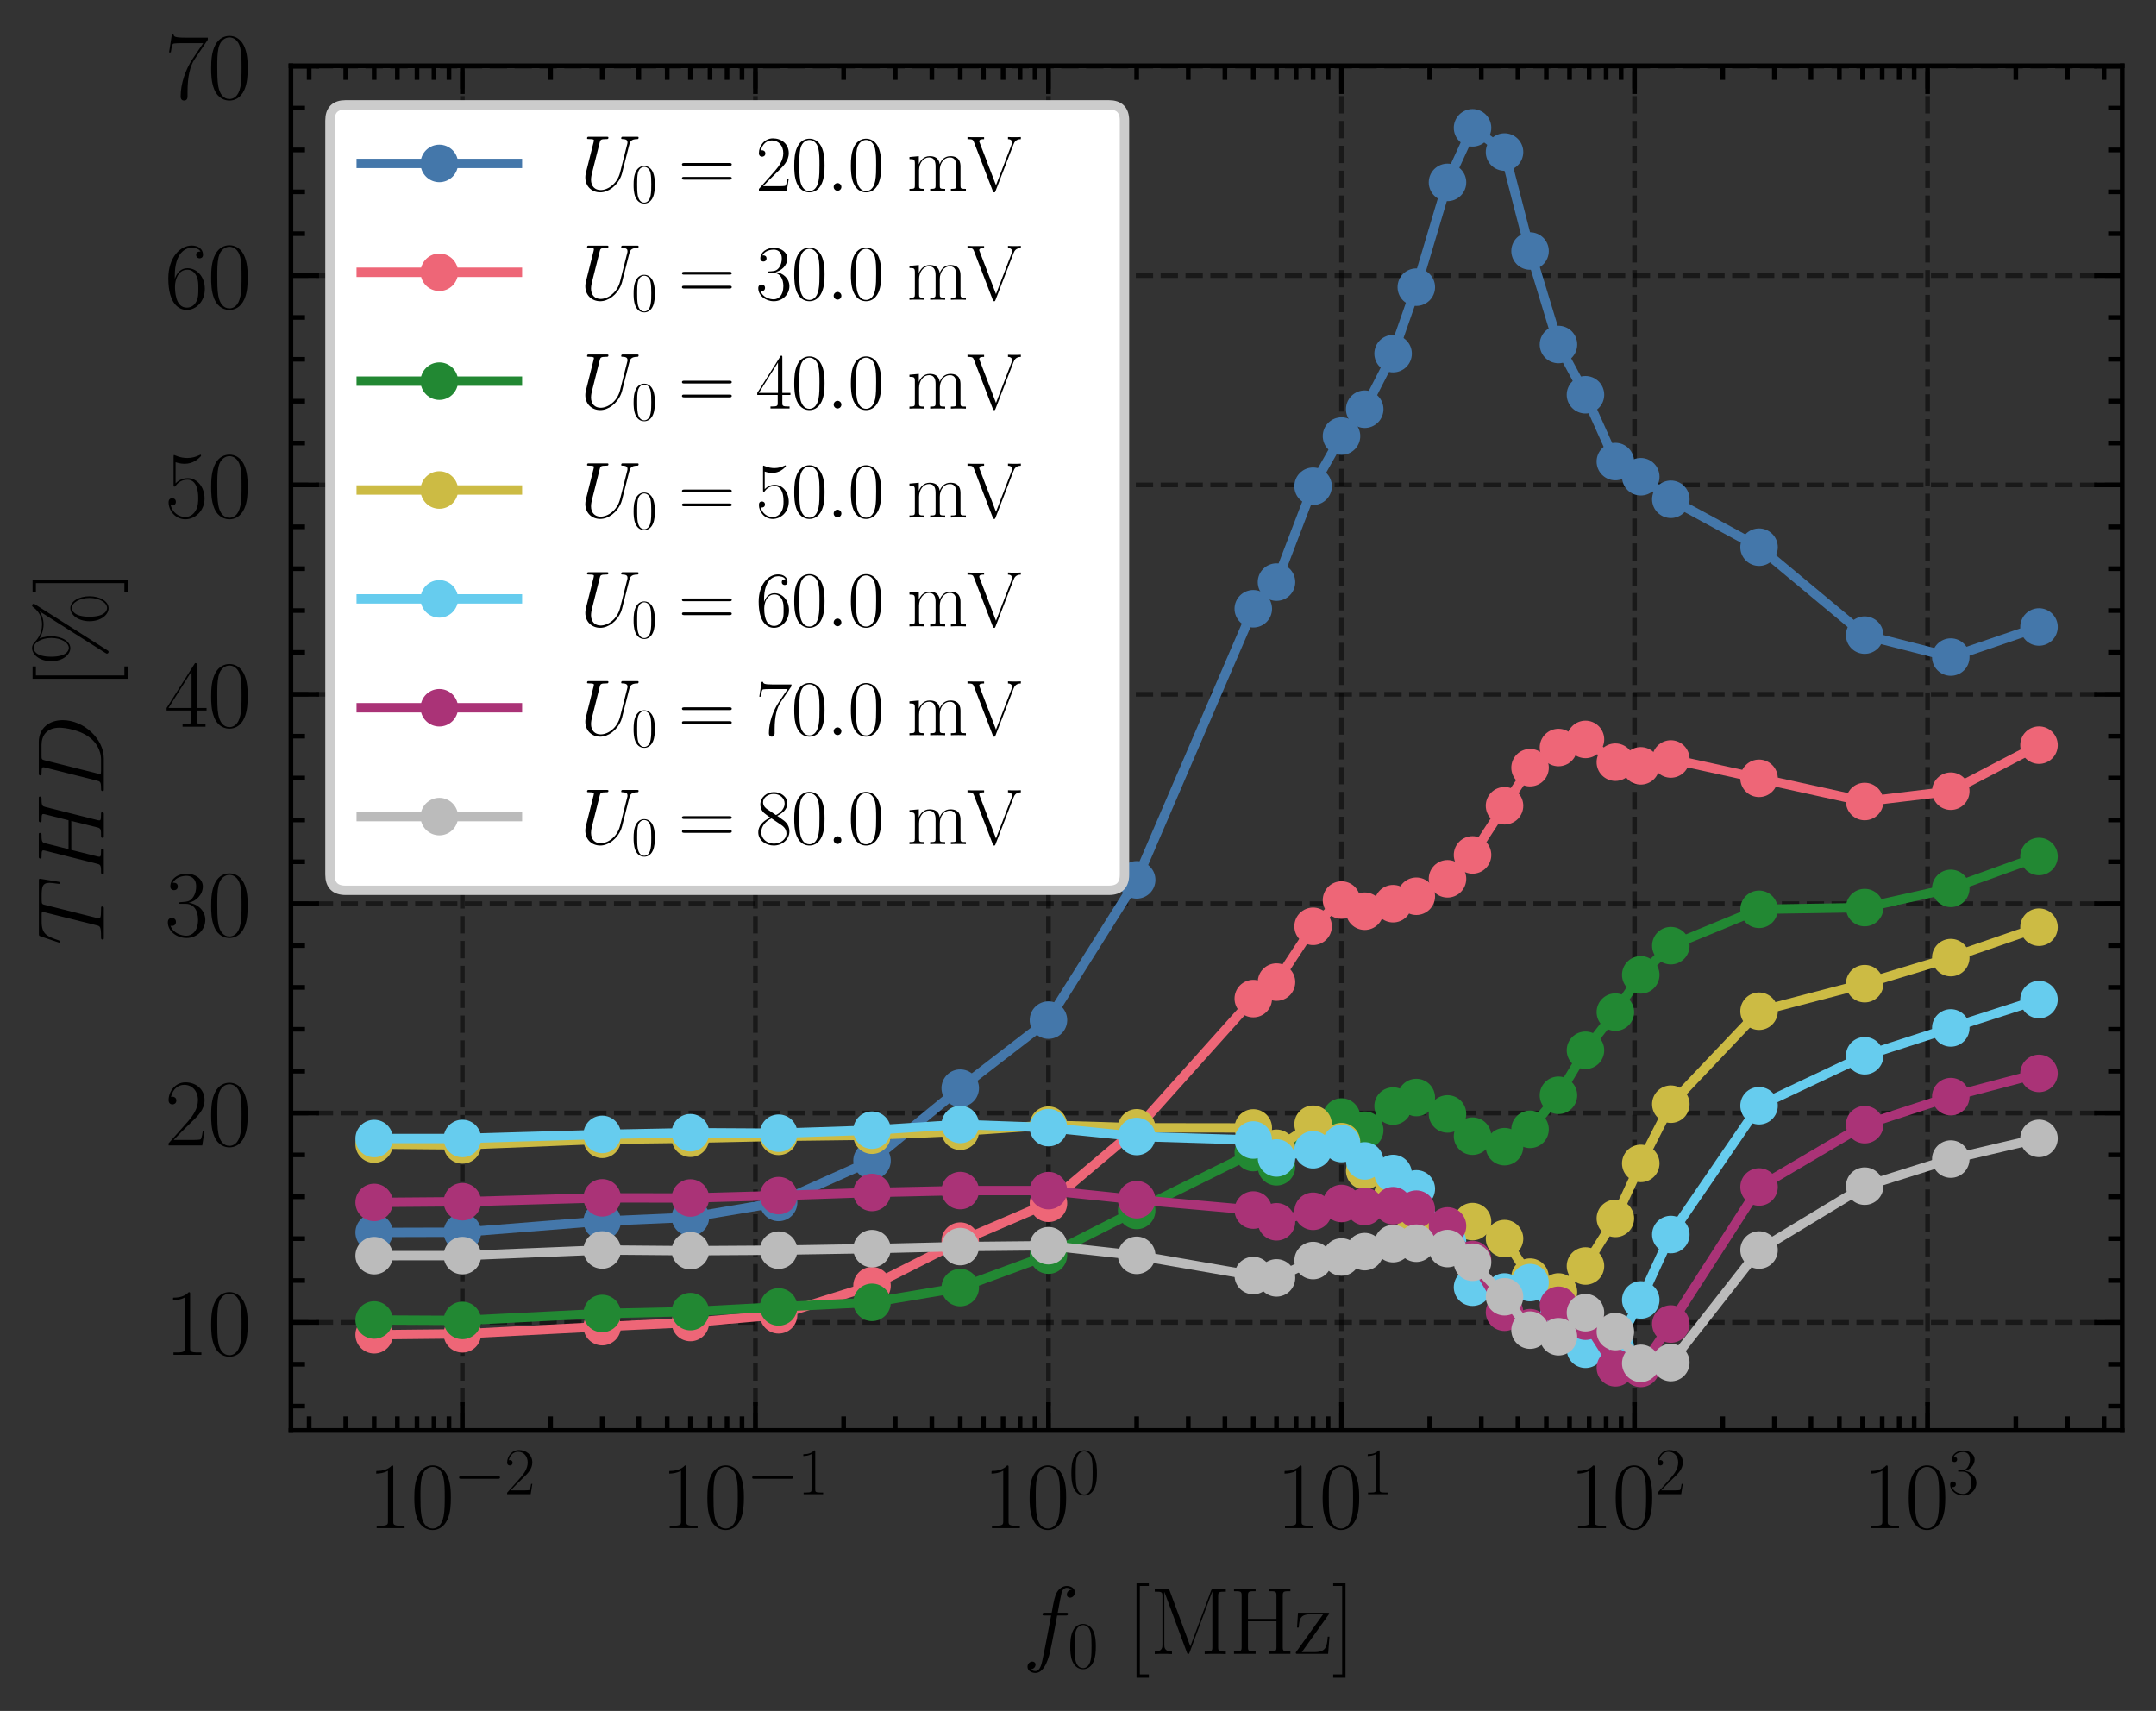 <?xml version="1.0" encoding="utf-8" standalone="no"?>
<!DOCTYPE svg PUBLIC "-//W3C//DTD SVG 1.1//EN"
  "http://www.w3.org/Graphics/SVG/1.1/DTD/svg11.dtd">
<svg xmlns:xlink="http://www.w3.org/1999/xlink" width="229.925pt" height="182.464pt" viewBox="0 0 229.925 182.464" xmlns="http://www.w3.org/2000/svg" version="1.1">
 <rect x="0" y="0" width="229.925" height="182.464" fill="#333333" stroke="none"/>
 <defs>
  <style type="text/css">*{stroke-linejoin: round; stroke-linecap: butt}</style>
 </defs>
 <g id="figure_1">
  <g id="patch_1">
   <path d="M 0 182.464 
L 229.925 182.464 
L 229.925 0 
L 0 0 
L 0 182.464 
z
" style="fill: none"/>
  </g>
  <g id="axes_1">
   <g id="patch_2">
    <path d="M 31.025 152.546 
L 226.325 152.546 
L 226.325 7.016 
L 31.025 7.016 
L 31.025 152.546 
z
" style="fill: none"/>
   </g>
   <g id="matplotlib.axis_1">
    <g id="xtick_1">
     <g id="line2d_1">
      <path d="M 49.31 152.546 
L 49.31 7.016 
" clip-path="url(#p9638cbd801)" style="fill: none; stroke-dasharray: 1.85,0.8; stroke-dashoffset: 0; stroke: #000000; stroke-opacity: 0.5; stroke-width: 0.5"/>
     </g>
     <g id="line2d_2">
      <defs>
       <path id="m01db91f0d3" d="M 0 0 
L 0 -3 
" style="stroke: #000000; stroke-width: 0.5"/>
      </defs>
      <g>
       <use xlink:href="#m01db91f0d3" x="49.31" y="152.546" style="stroke: #000000; stroke-width: 0.5"/>
      </g>
     </g>
     <g id="line2d_3">
      <defs>
       <path id="m26f0722232" d="M 0 0 
L 0 3 
" style="stroke: #000000; stroke-width: 0.5"/>
      </defs>
      <g>
       <use xlink:href="#m26f0722232" x="49.31" y="7.016" style="stroke: #000000; stroke-width: 0.5"/>
      </g>
     </g>
     <g id="text_1">
      <!-- $\mathdefault{10^{-2}}$ -->
      <g transform="translate(39.23 162.964) scale(0.1 -0.1)">
       <defs>
        <path id="CMR17-31" d="M 1702 4058 
C 1702 4192 1696 4192 1606 4192 
C 1357 3916 979 3827 621 3827 
C 602 3827 570 3827 563 3808 
C 557 3795 557 3782 557 3648 
C 755 3648 1088 3686 1344 3839 
L 1344 461 
C 1344 236 1331 160 781 160 
L 589 160 
L 589 0 
C 896 0 1216 0 1523 0 
C 1830 0 2150 0 2458 0 
L 2458 160 
L 2266 160 
C 1715 160 1702 230 1702 458 
L 1702 4058 
z
" transform="scale(0.016)"/>
        <path id="CMR17-30" d="M 2688 2025 
C 2688 2416 2682 3080 2413 3591 
C 2176 4039 1798 4198 1466 4198 
C 1158 4198 768 4058 525 3597 
C 269 3118 243 2524 243 2025 
C 243 1661 250 1106 448 619 
C 723 -39 1216 -128 1466 -128 
C 1760 -128 2208 -7 2470 600 
C 2662 1042 2688 1559 2688 2025 
z
M 1466 -26 
C 1056 -26 813 325 723 812 
C 653 1188 653 1738 653 2096 
C 653 2588 653 2997 736 3387 
C 858 3929 1216 4096 1466 4096 
C 1728 4096 2067 3923 2189 3400 
C 2272 3036 2278 2607 2278 2096 
C 2278 1680 2278 1169 2202 792 
C 2067 95 1690 -26 1466 -26 
z
" transform="scale(0.016)"/>
        <path id="CMSY10-0" d="M 4218 1472 
C 4326 1472 4442 1472 4442 1600 
C 4442 1728 4326 1728 4218 1728 
L 755 1728 
C 646 1728 531 1728 531 1600 
C 531 1472 646 1472 755 1472 
L 4218 1472 
z
" transform="scale(0.016)"/>
        <path id="CMR17-32" d="M 2669 989 
L 2554 989 
C 2490 536 2438 459 2413 420 
C 2381 369 1920 369 1830 369 
L 602 369 
C 832 619 1280 1072 1824 1597 
C 2214 1967 2669 2402 2669 3035 
C 2669 3790 2067 4224 1395 4224 
C 691 4224 262 3604 262 3030 
C 262 2780 448 2748 525 2748 
C 589 2748 781 2787 781 3010 
C 781 3207 614 3264 525 3264 
C 486 3264 448 3258 422 3245 
C 544 3790 915 4058 1306 4058 
C 1862 4058 2227 3617 2227 3035 
C 2227 2479 1901 2000 1536 1584 
L 262 146 
L 262 0 
L 2515 0 
L 2669 989 
z
" transform="scale(0.016)"/>
       </defs>
       <use xlink:href="#CMR17-31" transform="scale(0.996)"/>
       <use xlink:href="#CMR17-30" transform="translate(45.69 0) scale(0.996)"/>
       <use xlink:href="#CMSY10-0" transform="translate(91.381 36.154) scale(0.697)"/>
       <use xlink:href="#CMR17-32" transform="translate(145.622 36.154) scale(0.697)"/>
      </g>
     </g>
    </g>
    <g id="xtick_2">
     <g id="line2d_4">
      <path d="M 80.561 152.546 
L 80.561 7.016 
" clip-path="url(#p9638cbd801)" style="fill: none; stroke-dasharray: 1.85,0.8; stroke-dashoffset: 0; stroke: #000000; stroke-opacity: 0.5; stroke-width: 0.5"/>
     </g>
     <g id="line2d_5">
      <g>
       <use xlink:href="#m01db91f0d3" x="80.561" y="152.546" style="stroke: #000000; stroke-width: 0.5"/>
      </g>
     </g>
     <g id="line2d_6">
      <g>
       <use xlink:href="#m26f0722232" x="80.561" y="7.016" style="stroke: #000000; stroke-width: 0.5"/>
      </g>
     </g>
     <g id="text_2">
      <!-- $\mathdefault{10^{-1}}$ -->
      <g transform="translate(70.481 162.964) scale(0.1 -0.1)">
       <use xlink:href="#CMR17-31" transform="scale(0.996)"/>
       <use xlink:href="#CMR17-30" transform="translate(45.69 0) scale(0.996)"/>
       <use xlink:href="#CMSY10-0" transform="translate(91.381 36.154) scale(0.697)"/>
       <use xlink:href="#CMR17-31" transform="translate(145.622 36.154) scale(0.697)"/>
      </g>
     </g>
    </g>
    <g id="xtick_3">
     <g id="line2d_7">
      <path d="M 111.812 152.546 
L 111.812 7.016 
" clip-path="url(#p9638cbd801)" style="fill: none; stroke-dasharray: 1.85,0.8; stroke-dashoffset: 0; stroke: #000000; stroke-opacity: 0.5; stroke-width: 0.5"/>
     </g>
     <g id="line2d_8">
      <g>
       <use xlink:href="#m01db91f0d3" x="111.812" y="152.546" style="stroke: #000000; stroke-width: 0.5"/>
      </g>
     </g>
     <g id="line2d_9">
      <g>
       <use xlink:href="#m26f0722232" x="111.812" y="7.016" style="stroke: #000000; stroke-width: 0.5"/>
      </g>
     </g>
     <g id="text_3">
      <!-- $\mathdefault{10^{0}}$ -->
      <g transform="translate(104.846 162.964) scale(0.1 -0.1)">
       <use xlink:href="#CMR17-31" transform="scale(0.996)"/>
       <use xlink:href="#CMR17-30" transform="translate(45.69 0) scale(0.996)"/>
       <use xlink:href="#CMR17-30" transform="translate(91.381 36.154) scale(0.697)"/>
      </g>
     </g>
    </g>
    <g id="xtick_4">
     <g id="line2d_10">
      <path d="M 143.064 152.546 
L 143.064 7.016 
" clip-path="url(#p9638cbd801)" style="fill: none; stroke-dasharray: 1.85,0.8; stroke-dashoffset: 0; stroke: #000000; stroke-opacity: 0.5; stroke-width: 0.5"/>
     </g>
     <g id="line2d_11">
      <g>
       <use xlink:href="#m01db91f0d3" x="143.064" y="152.546" style="stroke: #000000; stroke-width: 0.5"/>
      </g>
     </g>
     <g id="line2d_12">
      <g>
       <use xlink:href="#m26f0722232" x="143.064" y="7.016" style="stroke: #000000; stroke-width: 0.5"/>
      </g>
     </g>
     <g id="text_4">
      <!-- $\mathdefault{10^{1}}$ -->
      <g transform="translate(136.097 162.964) scale(0.1 -0.1)">
       <use xlink:href="#CMR17-31" transform="scale(0.996)"/>
       <use xlink:href="#CMR17-30" transform="translate(45.69 0) scale(0.996)"/>
       <use xlink:href="#CMR17-31" transform="translate(91.381 36.154) scale(0.697)"/>
      </g>
     </g>
    </g>
    <g id="xtick_5">
     <g id="line2d_13">
      <path d="M 174.315 152.546 
L 174.315 7.016 
" clip-path="url(#p9638cbd801)" style="fill: none; stroke-dasharray: 1.85,0.8; stroke-dashoffset: 0; stroke: #000000; stroke-opacity: 0.5; stroke-width: 0.5"/>
     </g>
     <g id="line2d_14">
      <g>
       <use xlink:href="#m01db91f0d3" x="174.315" y="152.546" style="stroke: #000000; stroke-width: 0.5"/>
      </g>
     </g>
     <g id="line2d_15">
      <g>
       <use xlink:href="#m26f0722232" x="174.315" y="7.016" style="stroke: #000000; stroke-width: 0.5"/>
      </g>
     </g>
     <g id="text_5">
      <!-- $\mathdefault{10^{2}}$ -->
      <g transform="translate(167.348 162.964) scale(0.1 -0.1)">
       <use xlink:href="#CMR17-31" transform="scale(0.996)"/>
       <use xlink:href="#CMR17-30" transform="translate(45.69 0) scale(0.996)"/>
       <use xlink:href="#CMR17-32" transform="translate(91.381 36.154) scale(0.697)"/>
      </g>
     </g>
    </g>
    <g id="xtick_6">
     <g id="line2d_16">
      <path d="M 205.566 152.546 
L 205.566 7.016 
" clip-path="url(#p9638cbd801)" style="fill: none; stroke-dasharray: 1.85,0.8; stroke-dashoffset: 0; stroke: #000000; stroke-opacity: 0.5; stroke-width: 0.5"/>
     </g>
     <g id="line2d_17">
      <g>
       <use xlink:href="#m01db91f0d3" x="205.566" y="152.546" style="stroke: #000000; stroke-width: 0.5"/>
      </g>
     </g>
     <g id="line2d_18">
      <g>
       <use xlink:href="#m26f0722232" x="205.566" y="7.016" style="stroke: #000000; stroke-width: 0.5"/>
      </g>
     </g>
     <g id="text_6">
      <!-- $\mathdefault{10^{3}}$ -->
      <g transform="translate(198.599 162.964) scale(0.1 -0.1)">
       <defs>
        <path id="CMR17-33" d="M 1414 2157 
C 1984 2157 2234 1662 2234 1090 
C 2234 320 1824 25 1453 25 
C 1114 25 563 194 390 693 
C 422 680 454 680 486 680 
C 640 680 755 782 755 948 
C 755 1133 614 1216 486 1216 
C 378 1216 211 1165 211 926 
C 211 335 787 -128 1466 -128 
C 2176 -128 2720 430 2720 1085 
C 2720 1707 2208 2157 1600 2227 
C 2086 2328 2554 2756 2554 3329 
C 2554 3820 2048 4179 1472 4179 
C 890 4179 378 3829 378 3329 
C 378 3110 544 3072 627 3072 
C 762 3072 877 3155 877 3321 
C 877 3486 762 3569 627 3569 
C 602 3569 570 3569 544 3557 
C 730 3959 1235 4032 1459 4032 
C 1683 4032 2106 3925 2106 3320 
C 2106 3143 2080 2828 1862 2550 
C 1670 2304 1453 2304 1242 2284 
C 1210 2284 1062 2269 1037 2269 
C 992 2263 966 2257 966 2208 
C 966 2163 973 2157 1101 2157 
L 1414 2157 
z
" transform="scale(0.016)"/>
       </defs>
       <use xlink:href="#CMR17-31" transform="scale(0.996)"/>
       <use xlink:href="#CMR17-30" transform="translate(45.69 0) scale(0.996)"/>
       <use xlink:href="#CMR17-33" transform="translate(91.381 36.154) scale(0.697)"/>
      </g>
     </g>
    </g>
    <g id="xtick_7">
     <g id="line2d_19">
      <defs>
       <path id="mf86357419a" d="M 0 0 
L 0 -1.5 
" style="stroke: #000000; stroke-width: 0.5"/>
      </defs>
      <g>
       <use xlink:href="#mf86357419a" x="32.97" y="152.546" style="stroke: #000000; stroke-width: 0.5"/>
      </g>
     </g>
     <g id="line2d_20">
      <defs>
       <path id="m020ff2bdb4" d="M 0 0 
L 0 1.5 
" style="stroke: #000000; stroke-width: 0.5"/>
      </defs>
      <g>
       <use xlink:href="#m020ff2bdb4" x="32.97" y="7.016" style="stroke: #000000; stroke-width: 0.5"/>
      </g>
     </g>
    </g>
    <g id="xtick_8">
     <g id="line2d_21">
      <g>
       <use xlink:href="#mf86357419a" x="36.874" y="152.546" style="stroke: #000000; stroke-width: 0.5"/>
      </g>
     </g>
     <g id="line2d_22">
      <g>
       <use xlink:href="#m020ff2bdb4" x="36.874" y="7.016" style="stroke: #000000; stroke-width: 0.5"/>
      </g>
     </g>
    </g>
    <g id="xtick_9">
     <g id="line2d_23">
      <g>
       <use xlink:href="#mf86357419a" x="39.903" y="152.546" style="stroke: #000000; stroke-width: 0.5"/>
      </g>
     </g>
     <g id="line2d_24">
      <g>
       <use xlink:href="#m020ff2bdb4" x="39.903" y="7.016" style="stroke: #000000; stroke-width: 0.5"/>
      </g>
     </g>
    </g>
    <g id="xtick_10">
     <g id="line2d_25">
      <g>
       <use xlink:href="#mf86357419a" x="42.377" y="152.546" style="stroke: #000000; stroke-width: 0.5"/>
      </g>
     </g>
     <g id="line2d_26">
      <g>
       <use xlink:href="#m020ff2bdb4" x="42.377" y="7.016" style="stroke: #000000; stroke-width: 0.5"/>
      </g>
     </g>
    </g>
    <g id="xtick_11">
     <g id="line2d_27">
      <g>
       <use xlink:href="#mf86357419a" x="44.469" y="152.546" style="stroke: #000000; stroke-width: 0.5"/>
      </g>
     </g>
     <g id="line2d_28">
      <g>
       <use xlink:href="#m020ff2bdb4" x="44.469" y="7.016" style="stroke: #000000; stroke-width: 0.5"/>
      </g>
     </g>
    </g>
    <g id="xtick_12">
     <g id="line2d_29">
      <g>
       <use xlink:href="#mf86357419a" x="46.282" y="152.546" style="stroke: #000000; stroke-width: 0.5"/>
      </g>
     </g>
     <g id="line2d_30">
      <g>
       <use xlink:href="#m020ff2bdb4" x="46.282" y="7.016" style="stroke: #000000; stroke-width: 0.5"/>
      </g>
     </g>
    </g>
    <g id="xtick_13">
     <g id="line2d_31">
      <g>
       <use xlink:href="#mf86357419a" x="47.88" y="152.546" style="stroke: #000000; stroke-width: 0.5"/>
      </g>
     </g>
     <g id="line2d_32">
      <g>
       <use xlink:href="#m020ff2bdb4" x="47.88" y="7.016" style="stroke: #000000; stroke-width: 0.5"/>
      </g>
     </g>
    </g>
    <g id="xtick_14">
     <g id="line2d_33">
      <g>
       <use xlink:href="#mf86357419a" x="58.718" y="152.546" style="stroke: #000000; stroke-width: 0.5"/>
      </g>
     </g>
     <g id="line2d_34">
      <g>
       <use xlink:href="#m020ff2bdb4" x="58.718" y="7.016" style="stroke: #000000; stroke-width: 0.5"/>
      </g>
     </g>
    </g>
    <g id="xtick_15">
     <g id="line2d_35">
      <g>
       <use xlink:href="#mf86357419a" x="64.221" y="152.546" style="stroke: #000000; stroke-width: 0.5"/>
      </g>
     </g>
     <g id="line2d_36">
      <g>
       <use xlink:href="#m020ff2bdb4" x="64.221" y="7.016" style="stroke: #000000; stroke-width: 0.5"/>
      </g>
     </g>
    </g>
    <g id="xtick_16">
     <g id="line2d_37">
      <g>
       <use xlink:href="#mf86357419a" x="68.125" y="152.546" style="stroke: #000000; stroke-width: 0.5"/>
      </g>
     </g>
     <g id="line2d_38">
      <g>
       <use xlink:href="#m020ff2bdb4" x="68.125" y="7.016" style="stroke: #000000; stroke-width: 0.5"/>
      </g>
     </g>
    </g>
    <g id="xtick_17">
     <g id="line2d_39">
      <g>
       <use xlink:href="#mf86357419a" x="71.154" y="152.546" style="stroke: #000000; stroke-width: 0.5"/>
      </g>
     </g>
     <g id="line2d_40">
      <g>
       <use xlink:href="#m020ff2bdb4" x="71.154" y="7.016" style="stroke: #000000; stroke-width: 0.5"/>
      </g>
     </g>
    </g>
    <g id="xtick_18">
     <g id="line2d_41">
      <g>
       <use xlink:href="#mf86357419a" x="73.628" y="152.546" style="stroke: #000000; stroke-width: 0.5"/>
      </g>
     </g>
     <g id="line2d_42">
      <g>
       <use xlink:href="#m020ff2bdb4" x="73.628" y="7.016" style="stroke: #000000; stroke-width: 0.5"/>
      </g>
     </g>
    </g>
    <g id="xtick_19">
     <g id="line2d_43">
      <g>
       <use xlink:href="#mf86357419a" x="75.72" y="152.546" style="stroke: #000000; stroke-width: 0.5"/>
      </g>
     </g>
     <g id="line2d_44">
      <g>
       <use xlink:href="#m020ff2bdb4" x="75.72" y="7.016" style="stroke: #000000; stroke-width: 0.5"/>
      </g>
     </g>
    </g>
    <g id="xtick_20">
     <g id="line2d_45">
      <g>
       <use xlink:href="#mf86357419a" x="77.533" y="152.546" style="stroke: #000000; stroke-width: 0.5"/>
      </g>
     </g>
     <g id="line2d_46">
      <g>
       <use xlink:href="#m020ff2bdb4" x="77.533" y="7.016" style="stroke: #000000; stroke-width: 0.5"/>
      </g>
     </g>
    </g>
    <g id="xtick_21">
     <g id="line2d_47">
      <g>
       <use xlink:href="#mf86357419a" x="79.131" y="152.546" style="stroke: #000000; stroke-width: 0.5"/>
      </g>
     </g>
     <g id="line2d_48">
      <g>
       <use xlink:href="#m020ff2bdb4" x="79.131" y="7.016" style="stroke: #000000; stroke-width: 0.5"/>
      </g>
     </g>
    </g>
    <g id="xtick_22">
     <g id="line2d_49">
      <g>
       <use xlink:href="#mf86357419a" x="89.969" y="152.546" style="stroke: #000000; stroke-width: 0.5"/>
      </g>
     </g>
     <g id="line2d_50">
      <g>
       <use xlink:href="#m020ff2bdb4" x="89.969" y="7.016" style="stroke: #000000; stroke-width: 0.5"/>
      </g>
     </g>
    </g>
    <g id="xtick_23">
     <g id="line2d_51">
      <g>
       <use xlink:href="#mf86357419a" x="95.472" y="152.546" style="stroke: #000000; stroke-width: 0.5"/>
      </g>
     </g>
     <g id="line2d_52">
      <g>
       <use xlink:href="#m020ff2bdb4" x="95.472" y="7.016" style="stroke: #000000; stroke-width: 0.5"/>
      </g>
     </g>
    </g>
    <g id="xtick_24">
     <g id="line2d_53">
      <g>
       <use xlink:href="#mf86357419a" x="99.376" y="152.546" style="stroke: #000000; stroke-width: 0.5"/>
      </g>
     </g>
     <g id="line2d_54">
      <g>
       <use xlink:href="#m020ff2bdb4" x="99.376" y="7.016" style="stroke: #000000; stroke-width: 0.5"/>
      </g>
     </g>
    </g>
    <g id="xtick_25">
     <g id="line2d_55">
      <g>
       <use xlink:href="#mf86357419a" x="102.405" y="152.546" style="stroke: #000000; stroke-width: 0.5"/>
      </g>
     </g>
     <g id="line2d_56">
      <g>
       <use xlink:href="#m020ff2bdb4" x="102.405" y="7.016" style="stroke: #000000; stroke-width: 0.5"/>
      </g>
     </g>
    </g>
    <g id="xtick_26">
     <g id="line2d_57">
      <g>
       <use xlink:href="#mf86357419a" x="104.879" y="152.546" style="stroke: #000000; stroke-width: 0.5"/>
      </g>
     </g>
     <g id="line2d_58">
      <g>
       <use xlink:href="#m020ff2bdb4" x="104.879" y="7.016" style="stroke: #000000; stroke-width: 0.5"/>
      </g>
     </g>
    </g>
    <g id="xtick_27">
     <g id="line2d_59">
      <g>
       <use xlink:href="#mf86357419a" x="106.972" y="152.546" style="stroke: #000000; stroke-width: 0.5"/>
      </g>
     </g>
     <g id="line2d_60">
      <g>
       <use xlink:href="#m020ff2bdb4" x="106.972" y="7.016" style="stroke: #000000; stroke-width: 0.5"/>
      </g>
     </g>
    </g>
    <g id="xtick_28">
     <g id="line2d_61">
      <g>
       <use xlink:href="#mf86357419a" x="108.784" y="152.546" style="stroke: #000000; stroke-width: 0.5"/>
      </g>
     </g>
     <g id="line2d_62">
      <g>
       <use xlink:href="#m020ff2bdb4" x="108.784" y="7.016" style="stroke: #000000; stroke-width: 0.5"/>
      </g>
     </g>
    </g>
    <g id="xtick_29">
     <g id="line2d_63">
      <g>
       <use xlink:href="#mf86357419a" x="110.382" y="152.546" style="stroke: #000000; stroke-width: 0.5"/>
      </g>
     </g>
     <g id="line2d_64">
      <g>
       <use xlink:href="#m020ff2bdb4" x="110.382" y="7.016" style="stroke: #000000; stroke-width: 0.5"/>
      </g>
     </g>
    </g>
    <g id="xtick_30">
     <g id="line2d_65">
      <g>
       <use xlink:href="#mf86357419a" x="121.22" y="152.546" style="stroke: #000000; stroke-width: 0.5"/>
      </g>
     </g>
     <g id="line2d_66">
      <g>
       <use xlink:href="#m020ff2bdb4" x="121.22" y="7.016" style="stroke: #000000; stroke-width: 0.5"/>
      </g>
     </g>
    </g>
    <g id="xtick_31">
     <g id="line2d_67">
      <g>
       <use xlink:href="#mf86357419a" x="126.723" y="152.546" style="stroke: #000000; stroke-width: 0.5"/>
      </g>
     </g>
     <g id="line2d_68">
      <g>
       <use xlink:href="#m020ff2bdb4" x="126.723" y="7.016" style="stroke: #000000; stroke-width: 0.5"/>
      </g>
     </g>
    </g>
    <g id="xtick_32">
     <g id="line2d_69">
      <g>
       <use xlink:href="#mf86357419a" x="130.628" y="152.546" style="stroke: #000000; stroke-width: 0.5"/>
      </g>
     </g>
     <g id="line2d_70">
      <g>
       <use xlink:href="#m020ff2bdb4" x="130.628" y="7.016" style="stroke: #000000; stroke-width: 0.5"/>
      </g>
     </g>
    </g>
    <g id="xtick_33">
     <g id="line2d_71">
      <g>
       <use xlink:href="#mf86357419a" x="133.656" y="152.546" style="stroke: #000000; stroke-width: 0.5"/>
      </g>
     </g>
     <g id="line2d_72">
      <g>
       <use xlink:href="#m020ff2bdb4" x="133.656" y="7.016" style="stroke: #000000; stroke-width: 0.5"/>
      </g>
     </g>
    </g>
    <g id="xtick_34">
     <g id="line2d_73">
      <g>
       <use xlink:href="#mf86357419a" x="136.131" y="152.546" style="stroke: #000000; stroke-width: 0.5"/>
      </g>
     </g>
     <g id="line2d_74">
      <g>
       <use xlink:href="#m020ff2bdb4" x="136.131" y="7.016" style="stroke: #000000; stroke-width: 0.5"/>
      </g>
     </g>
    </g>
    <g id="xtick_35">
     <g id="line2d_75">
      <g>
       <use xlink:href="#mf86357419a" x="138.223" y="152.546" style="stroke: #000000; stroke-width: 0.5"/>
      </g>
     </g>
     <g id="line2d_76">
      <g>
       <use xlink:href="#m020ff2bdb4" x="138.223" y="7.016" style="stroke: #000000; stroke-width: 0.5"/>
      </g>
     </g>
    </g>
    <g id="xtick_36">
     <g id="line2d_77">
      <g>
       <use xlink:href="#mf86357419a" x="140.035" y="152.546" style="stroke: #000000; stroke-width: 0.5"/>
      </g>
     </g>
     <g id="line2d_78">
      <g>
       <use xlink:href="#m020ff2bdb4" x="140.035" y="7.016" style="stroke: #000000; stroke-width: 0.5"/>
      </g>
     </g>
    </g>
    <g id="xtick_37">
     <g id="line2d_79">
      <g>
       <use xlink:href="#mf86357419a" x="141.634" y="152.546" style="stroke: #000000; stroke-width: 0.5"/>
      </g>
     </g>
     <g id="line2d_80">
      <g>
       <use xlink:href="#m020ff2bdb4" x="141.634" y="7.016" style="stroke: #000000; stroke-width: 0.5"/>
      </g>
     </g>
    </g>
    <g id="xtick_38">
     <g id="line2d_81">
      <g>
       <use xlink:href="#mf86357419a" x="152.471" y="152.546" style="stroke: #000000; stroke-width: 0.5"/>
      </g>
     </g>
     <g id="line2d_82">
      <g>
       <use xlink:href="#m020ff2bdb4" x="152.471" y="7.016" style="stroke: #000000; stroke-width: 0.5"/>
      </g>
     </g>
    </g>
    <g id="xtick_39">
     <g id="line2d_83">
      <g>
       <use xlink:href="#mf86357419a" x="157.974" y="152.546" style="stroke: #000000; stroke-width: 0.5"/>
      </g>
     </g>
     <g id="line2d_84">
      <g>
       <use xlink:href="#m020ff2bdb4" x="157.974" y="7.016" style="stroke: #000000; stroke-width: 0.5"/>
      </g>
     </g>
    </g>
    <g id="xtick_40">
     <g id="line2d_85">
      <g>
       <use xlink:href="#mf86357419a" x="161.879" y="152.546" style="stroke: #000000; stroke-width: 0.5"/>
      </g>
     </g>
     <g id="line2d_86">
      <g>
       <use xlink:href="#m020ff2bdb4" x="161.879" y="7.016" style="stroke: #000000; stroke-width: 0.5"/>
      </g>
     </g>
    </g>
    <g id="xtick_41">
     <g id="line2d_87">
      <g>
       <use xlink:href="#mf86357419a" x="164.907" y="152.546" style="stroke: #000000; stroke-width: 0.5"/>
      </g>
     </g>
     <g id="line2d_88">
      <g>
       <use xlink:href="#m020ff2bdb4" x="164.907" y="7.016" style="stroke: #000000; stroke-width: 0.5"/>
      </g>
     </g>
    </g>
    <g id="xtick_42">
     <g id="line2d_89">
      <g>
       <use xlink:href="#mf86357419a" x="167.382" y="152.546" style="stroke: #000000; stroke-width: 0.5"/>
      </g>
     </g>
     <g id="line2d_90">
      <g>
       <use xlink:href="#m020ff2bdb4" x="167.382" y="7.016" style="stroke: #000000; stroke-width: 0.5"/>
      </g>
     </g>
    </g>
    <g id="xtick_43">
     <g id="line2d_91">
      <g>
       <use xlink:href="#mf86357419a" x="169.474" y="152.546" style="stroke: #000000; stroke-width: 0.5"/>
      </g>
     </g>
     <g id="line2d_92">
      <g>
       <use xlink:href="#m020ff2bdb4" x="169.474" y="7.016" style="stroke: #000000; stroke-width: 0.5"/>
      </g>
     </g>
    </g>
    <g id="xtick_44">
     <g id="line2d_93">
      <g>
       <use xlink:href="#mf86357419a" x="171.286" y="152.546" style="stroke: #000000; stroke-width: 0.5"/>
      </g>
     </g>
     <g id="line2d_94">
      <g>
       <use xlink:href="#m020ff2bdb4" x="171.286" y="7.016" style="stroke: #000000; stroke-width: 0.5"/>
      </g>
     </g>
    </g>
    <g id="xtick_45">
     <g id="line2d_95">
      <g>
       <use xlink:href="#mf86357419a" x="172.885" y="152.546" style="stroke: #000000; stroke-width: 0.5"/>
      </g>
     </g>
     <g id="line2d_96">
      <g>
       <use xlink:href="#m020ff2bdb4" x="172.885" y="7.016" style="stroke: #000000; stroke-width: 0.5"/>
      </g>
     </g>
    </g>
    <g id="xtick_46">
     <g id="line2d_97">
      <g>
       <use xlink:href="#mf86357419a" x="183.722" y="152.546" style="stroke: #000000; stroke-width: 0.5"/>
      </g>
     </g>
     <g id="line2d_98">
      <g>
       <use xlink:href="#m020ff2bdb4" x="183.722" y="7.016" style="stroke: #000000; stroke-width: 0.5"/>
      </g>
     </g>
    </g>
    <g id="xtick_47">
     <g id="line2d_99">
      <g>
       <use xlink:href="#mf86357419a" x="189.225" y="152.546" style="stroke: #000000; stroke-width: 0.5"/>
      </g>
     </g>
     <g id="line2d_100">
      <g>
       <use xlink:href="#m020ff2bdb4" x="189.225" y="7.016" style="stroke: #000000; stroke-width: 0.5"/>
      </g>
     </g>
    </g>
    <g id="xtick_48">
     <g id="line2d_101">
      <g>
       <use xlink:href="#mf86357419a" x="193.13" y="152.546" style="stroke: #000000; stroke-width: 0.5"/>
      </g>
     </g>
     <g id="line2d_102">
      <g>
       <use xlink:href="#m020ff2bdb4" x="193.13" y="7.016" style="stroke: #000000; stroke-width: 0.5"/>
      </g>
     </g>
    </g>
    <g id="xtick_49">
     <g id="line2d_103">
      <g>
       <use xlink:href="#mf86357419a" x="196.158" y="152.546" style="stroke: #000000; stroke-width: 0.5"/>
      </g>
     </g>
     <g id="line2d_104">
      <g>
       <use xlink:href="#m020ff2bdb4" x="196.158" y="7.016" style="stroke: #000000; stroke-width: 0.5"/>
      </g>
     </g>
    </g>
    <g id="xtick_50">
     <g id="line2d_105">
      <g>
       <use xlink:href="#mf86357419a" x="198.633" y="152.546" style="stroke: #000000; stroke-width: 0.5"/>
      </g>
     </g>
     <g id="line2d_106">
      <g>
       <use xlink:href="#m020ff2bdb4" x="198.633" y="7.016" style="stroke: #000000; stroke-width: 0.5"/>
      </g>
     </g>
    </g>
    <g id="xtick_51">
     <g id="line2d_107">
      <g>
       <use xlink:href="#mf86357419a" x="200.725" y="152.546" style="stroke: #000000; stroke-width: 0.5"/>
      </g>
     </g>
     <g id="line2d_108">
      <g>
       <use xlink:href="#m020ff2bdb4" x="200.725" y="7.016" style="stroke: #000000; stroke-width: 0.5"/>
      </g>
     </g>
    </g>
    <g id="xtick_52">
     <g id="line2d_109">
      <g>
       <use xlink:href="#mf86357419a" x="202.537" y="152.546" style="stroke: #000000; stroke-width: 0.5"/>
      </g>
     </g>
     <g id="line2d_110">
      <g>
       <use xlink:href="#m020ff2bdb4" x="202.537" y="7.016" style="stroke: #000000; stroke-width: 0.5"/>
      </g>
     </g>
    </g>
    <g id="xtick_53">
     <g id="line2d_111">
      <g>
       <use xlink:href="#mf86357419a" x="204.136" y="152.546" style="stroke: #000000; stroke-width: 0.5"/>
      </g>
     </g>
     <g id="line2d_112">
      <g>
       <use xlink:href="#m020ff2bdb4" x="204.136" y="7.016" style="stroke: #000000; stroke-width: 0.5"/>
      </g>
     </g>
    </g>
    <g id="xtick_54">
     <g id="line2d_113">
      <g>
       <use xlink:href="#mf86357419a" x="214.974" y="152.546" style="stroke: #000000; stroke-width: 0.5"/>
      </g>
     </g>
     <g id="line2d_114">
      <g>
       <use xlink:href="#m020ff2bdb4" x="214.974" y="7.016" style="stroke: #000000; stroke-width: 0.5"/>
      </g>
     </g>
    </g>
    <g id="xtick_55">
     <g id="line2d_115">
      <g>
       <use xlink:href="#mf86357419a" x="220.477" y="152.546" style="stroke: #000000; stroke-width: 0.5"/>
      </g>
     </g>
     <g id="line2d_116">
      <g>
       <use xlink:href="#m020ff2bdb4" x="220.477" y="7.016" style="stroke: #000000; stroke-width: 0.5"/>
      </g>
     </g>
    </g>
    <g id="xtick_56">
     <g id="line2d_117">
      <g>
       <use xlink:href="#mf86357419a" x="224.381" y="152.546" style="stroke: #000000; stroke-width: 0.5"/>
      </g>
     </g>
     <g id="line2d_118">
      <g>
       <use xlink:href="#m020ff2bdb4" x="224.381" y="7.016" style="stroke: #000000; stroke-width: 0.5"/>
      </g>
     </g>
    </g>
    <g id="text_7">
     <!-- $f_0$ [MHz] -->
     <g transform="translate(109.058 176.374) scale(0.1 -0.1)">
      <defs>
       <path id="CMMI12-66" d="M 2854 2566 
C 2982 2566 3034 2566 3034 2688 
C 3034 2752 2982 2752 2867 2752 
L 2349 2752 
C 2470 3429 2560 3897 2611 4107 
C 2650 4265 2784 4416 2950 4416 
C 3085 4416 3219 4358 3283 4298 
C 3034 4272 2957 4082 2957 3969 
C 2957 3837 3053 3759 3174 3759 
C 3302 3759 3494 3870 3494 4119 
C 3494 4393 3226 4544 2944 4544 
C 2669 4544 2400 4334 2272 4078 
C 2157 3848 2093 3611 1946 2752 
L 1517 2752 
C 1395 2752 1331 2752 1331 2637 
C 1331 2566 1370 2566 1498 2566 
L 1907 2566 
C 1792 1976 1530 542 1382 -137 
C 1274 -689 1178 -1152 858 -1152 
C 838 -1152 653 -1152 538 -1031 
C 864 -1005 864 -726 864 -720 
C 864 -593 768 -517 646 -517 
C 518 -517 326 -625 326 -867 
C 326 -1140 608 -1280 858 -1280 
C 1510 -1280 1779 -118 1850 199 
C 1965 688 2278 2376 2310 2566 
L 2854 2566 
z
" transform="scale(0.016)"/>
       <path id="CMR17-5b" d="M 1504 -1600 
L 1504 -1377 
L 902 -1377 
L 902 4544 
L 1504 4544 
L 1504 4767 
L 678 4767 
L 678 -1600 
L 1504 -1600 
z
" transform="scale(0.016)"/>
       <path id="CMR17-4d" d="M 1338 4224 
C 1299 4320 1293 4320 1158 4320 
L 339 4320 
L 339 4160 
C 781 4160 851 4160 851 3875 
L 851 610 
C 851 451 851 153 339 153 
L 339 -13 
C 486 0 755 0 915 0 
C 1075 0 1344 0 1491 -13 
L 1491 153 
C 979 153 979 451 979 610 
L 979 4135 
L 986 4135 
L 2490 89 
C 2515 25 2528 -13 2579 -13 
C 2630 -13 2643 25 2669 89 
L 4186 4166 
L 4192 4166 
L 4192 438 
C 4192 153 4122 153 3680 153 
L 3680 -13 
C 3853 0 4198 0 4384 0 
C 4570 0 4922 0 5094 -13 
L 5094 153 
C 4653 153 4582 153 4582 438 
L 4582 3875 
C 4582 4160 4653 4160 5094 4160 
L 5094 4320 
L 4282 4320 
C 4147 4320 4141 4314 4102 4218 
L 2720 502 
L 1338 4224 
z
" transform="scale(0.016)"/>
       <path id="CMR17-48" d="M 3590 3905 
C 3590 4192 3661 4192 4102 4192 
L 4102 4352 
C 3917 4352 3578 4352 3379 4352 
C 3181 4352 2842 4352 2656 4352 
L 2656 4192 
C 3098 4192 3168 4192 3168 3904 
L 3168 2341 
L 1261 2341 
L 1261 3904 
C 1261 4192 1331 4192 1773 4192 
L 1773 4352 
C 1587 4352 1248 4352 1050 4352 
C 851 4352 512 4352 326 4352 
L 326 4192 
C 768 4192 838 4192 838 3905 
L 838 447 
C 838 160 768 160 326 160 
L 326 0 
C 512 0 851 0 1050 0 
C 1248 0 1587 0 1773 0 
L 1773 160 
C 1331 160 1261 160 1261 446 
L 1261 2176 
L 3168 2176 
L 3168 446 
C 3168 160 3098 160 2656 160 
L 2656 0 
C 2842 0 3181 0 3379 0 
C 3578 0 3917 0 4102 0 
L 4102 160 
C 3661 160 3590 160 3590 447 
L 3590 3905 
z
" transform="scale(0.016)"/>
       <path id="CMR17-7a" d="M 2310 2605 
C 2362 2670 2362 2682 2362 2695 
C 2362 2752 2336 2752 2221 2752 
L 275 2752 
L 211 1760 
L 326 1760 
C 371 2381 442 2650 1178 2650 
L 1958 2650 
L 128 96 
C 128 0 134 0 269 0 
L 2291 0 
L 2381 1152 
L 2266 1152 
C 2214 442 2131 115 1350 115 
L 531 115 
L 2310 2605 
z
" transform="scale(0.016)"/>
       <path id="CMR17-5d" d="M 915 4767 
L 90 4767 
L 90 4544 
L 691 4544 
L 691 -1377 
L 90 -1377 
L 90 -1600 
L 915 -1600 
L 915 4767 
z
" transform="scale(0.016)"/>
      </defs>
      <use xlink:href="#CMMI12-66" transform="scale(0.996)"/>
      <use xlink:href="#CMR17-30" transform="translate(48.083 -14.944) scale(0.697)"/>
      <use xlink:href="#CMR17-5b" transform="translate(110.641 0) scale(0.996)"/>
      <use xlink:href="#CMR17-4d" transform="translate(135.512 0) scale(0.996)"/>
      <use xlink:href="#CMR17-48" transform="translate(220.199 0) scale(0.996)"/>
      <use xlink:href="#CMR17-7a" transform="translate(289.271 0) scale(0.996)"/>
      <use xlink:href="#CMR17-5d" transform="translate(329.757 0) scale(0.996)"/>
     </g>
    </g>
   </g>
   <g id="matplotlib.axis_2">
    <g id="ytick_1">
     <g id="line2d_119">
      <path d="M 31.025 141.026 
L 226.325 141.026 
" clip-path="url(#p9638cbd801)" style="fill: none; stroke-dasharray: 1.85,0.8; stroke-dashoffset: 0; stroke: #000000; stroke-opacity: 0.5; stroke-width: 0.5"/>
     </g>
     <g id="line2d_120">
      <defs>
       <path id="m6c0d687b5a" d="M 0 0 
L 3 0 
" style="stroke: #000000; stroke-width: 0.5"/>
      </defs>
      <g>
       <use xlink:href="#m6c0d687b5a" x="31.025" y="141.026" style="stroke: #000000; stroke-width: 0.5"/>
      </g>
     </g>
     <g id="line2d_121">
      <defs>
       <path id="mecf7cbc307" d="M 0 0 
L -3 0 
" style="stroke: #000000; stroke-width: 0.5"/>
      </defs>
      <g>
       <use xlink:href="#mecf7cbc307" x="226.325" y="141.026" style="stroke: #000000; stroke-width: 0.5"/>
      </g>
     </g>
     <g id="text_8">
      <!-- $\mathdefault{10}$ -->
      <g transform="translate(17.563 144.485) scale(0.1 -0.1)">
       <use xlink:href="#CMR17-31" transform="scale(0.996)"/>
       <use xlink:href="#CMR17-30" transform="translate(45.69 0) scale(0.996)"/>
      </g>
     </g>
    </g>
    <g id="ytick_2">
     <g id="line2d_122">
      <path d="M 31.025 118.698 
L 226.325 118.698 
" clip-path="url(#p9638cbd801)" style="fill: none; stroke-dasharray: 1.85,0.8; stroke-dashoffset: 0; stroke: #000000; stroke-opacity: 0.5; stroke-width: 0.5"/>
     </g>
     <g id="line2d_123">
      <g>
       <use xlink:href="#m6c0d687b5a" x="31.025" y="118.698" style="stroke: #000000; stroke-width: 0.5"/>
      </g>
     </g>
     <g id="line2d_124">
      <g>
       <use xlink:href="#mecf7cbc307" x="226.325" y="118.698" style="stroke: #000000; stroke-width: 0.5"/>
      </g>
     </g>
     <g id="text_9">
      <!-- $\mathdefault{20}$ -->
      <g transform="translate(17.563 122.157) scale(0.1 -0.1)">
       <use xlink:href="#CMR17-32" transform="scale(0.996)"/>
       <use xlink:href="#CMR17-30" transform="translate(45.69 0) scale(0.996)"/>
      </g>
     </g>
    </g>
    <g id="ytick_3">
     <g id="line2d_125">
      <path d="M 31.025 96.37 
L 226.325 96.37 
" clip-path="url(#p9638cbd801)" style="fill: none; stroke-dasharray: 1.85,0.8; stroke-dashoffset: 0; stroke: #000000; stroke-opacity: 0.5; stroke-width: 0.5"/>
     </g>
     <g id="line2d_126">
      <g>
       <use xlink:href="#m6c0d687b5a" x="31.025" y="96.37" style="stroke: #000000; stroke-width: 0.5"/>
      </g>
     </g>
     <g id="line2d_127">
      <g>
       <use xlink:href="#mecf7cbc307" x="226.325" y="96.37" style="stroke: #000000; stroke-width: 0.5"/>
      </g>
     </g>
     <g id="text_10">
      <!-- $\mathdefault{30}$ -->
      <g transform="translate(17.563 99.829) scale(0.1 -0.1)">
       <use xlink:href="#CMR17-33" transform="scale(0.996)"/>
       <use xlink:href="#CMR17-30" transform="translate(45.69 0) scale(0.996)"/>
      </g>
     </g>
    </g>
    <g id="ytick_4">
     <g id="line2d_128">
      <path d="M 31.025 74.042 
L 226.325 74.042 
" clip-path="url(#p9638cbd801)" style="fill: none; stroke-dasharray: 1.85,0.8; stroke-dashoffset: 0; stroke: #000000; stroke-opacity: 0.5; stroke-width: 0.5"/>
     </g>
     <g id="line2d_129">
      <g>
       <use xlink:href="#m6c0d687b5a" x="31.025" y="74.042" style="stroke: #000000; stroke-width: 0.5"/>
      </g>
     </g>
     <g id="line2d_130">
      <g>
       <use xlink:href="#mecf7cbc307" x="226.325" y="74.042" style="stroke: #000000; stroke-width: 0.5"/>
      </g>
     </g>
     <g id="text_11">
      <!-- $\mathdefault{40}$ -->
      <g transform="translate(17.563 77.502) scale(0.1 -0.1)">
       <defs>
        <path id="CMR17-34" d="M 2150 4122 
C 2150 4256 2144 4256 2029 4256 
L 128 1254 
L 128 1088 
L 1779 1088 
L 1779 457 
C 1779 224 1766 160 1318 160 
L 1197 160 
L 1197 0 
C 1402 0 1747 0 1965 0 
C 2182 0 2528 0 2733 0 
L 2733 160 
L 2611 160 
C 2163 160 2150 224 2150 457 
L 2150 1088 
L 2803 1088 
L 2803 1254 
L 2150 1254 
L 2150 4122 
z
M 1798 3703 
L 1798 1254 
L 256 1254 
L 1798 3703 
z
" transform="scale(0.016)"/>
       </defs>
       <use xlink:href="#CMR17-34" transform="scale(0.996)"/>
       <use xlink:href="#CMR17-30" transform="translate(45.69 0) scale(0.996)"/>
      </g>
     </g>
    </g>
    <g id="ytick_5">
     <g id="line2d_131">
      <path d="M 31.025 51.715 
L 226.325 51.715 
" clip-path="url(#p9638cbd801)" style="fill: none; stroke-dasharray: 1.85,0.8; stroke-dashoffset: 0; stroke: #000000; stroke-opacity: 0.5; stroke-width: 0.5"/>
     </g>
     <g id="line2d_132">
      <g>
       <use xlink:href="#m6c0d687b5a" x="31.025" y="51.715" style="stroke: #000000; stroke-width: 0.5"/>
      </g>
     </g>
     <g id="line2d_133">
      <g>
       <use xlink:href="#mecf7cbc307" x="226.325" y="51.715" style="stroke: #000000; stroke-width: 0.5"/>
      </g>
     </g>
     <g id="text_12">
      <!-- $\mathdefault{50}$ -->
      <g transform="translate(17.563 55.174) scale(0.1 -0.1)">
       <defs>
        <path id="CMR17-35" d="M 730 3692 
C 794 3666 1056 3584 1325 3584 
C 1920 3584 2246 3911 2432 4100 
C 2432 4157 2432 4192 2394 4192 
C 2387 4192 2374 4192 2323 4163 
C 2099 4058 1837 3973 1517 3973 
C 1325 3973 1037 3999 723 4139 
C 653 4171 640 4171 634 4171 
C 602 4171 595 4164 595 4037 
L 595 2203 
C 595 2089 595 2057 659 2057 
C 691 2057 704 2070 736 2114 
C 941 2401 1222 2522 1542 2522 
C 1766 2522 2246 2382 2246 1289 
C 2246 1085 2246 715 2054 421 
C 1894 159 1645 25 1370 25 
C 947 25 518 320 403 814 
C 429 807 480 795 506 795 
C 589 795 749 840 749 1038 
C 749 1210 627 1280 506 1280 
C 358 1280 262 1190 262 1011 
C 262 454 704 -128 1382 -128 
C 2042 -128 2669 440 2669 1264 
C 2669 2030 2170 2624 1549 2624 
C 1222 2624 947 2503 730 2274 
L 730 3692 
z
" transform="scale(0.016)"/>
       </defs>
       <use xlink:href="#CMR17-35" transform="scale(0.996)"/>
       <use xlink:href="#CMR17-30" transform="translate(45.69 0) scale(0.996)"/>
      </g>
     </g>
    </g>
    <g id="ytick_6">
     <g id="line2d_134">
      <path d="M 31.025 29.387 
L 226.325 29.387 
" clip-path="url(#p9638cbd801)" style="fill: none; stroke-dasharray: 1.85,0.8; stroke-dashoffset: 0; stroke: #000000; stroke-opacity: 0.5; stroke-width: 0.5"/>
     </g>
     <g id="line2d_135">
      <g>
       <use xlink:href="#m6c0d687b5a" x="31.025" y="29.387" style="stroke: #000000; stroke-width: 0.5"/>
      </g>
     </g>
     <g id="line2d_136">
      <g>
       <use xlink:href="#mecf7cbc307" x="226.325" y="29.387" style="stroke: #000000; stroke-width: 0.5"/>
      </g>
     </g>
     <g id="text_13">
      <!-- $\mathdefault{60}$ -->
      <g transform="translate(17.563 32.846) scale(0.1 -0.1)">
       <defs>
        <path id="CMR17-36" d="M 678 2176 
C 678 3690 1395 4032 1811 4032 
C 1946 4032 2272 4009 2400 3776 
C 2298 3776 2106 3776 2106 3553 
C 2106 3381 2246 3323 2336 3323 
C 2394 3323 2566 3348 2566 3560 
C 2566 3954 2246 4179 1805 4179 
C 1043 4179 243 3390 243 1984 
C 243 253 966 -128 1478 -128 
C 2099 -128 2688 427 2688 1283 
C 2688 2081 2170 2662 1517 2662 
C 1126 2662 838 2407 678 1960 
L 678 2176 
z
M 1478 25 
C 691 25 691 1200 691 1436 
C 691 1896 909 2560 1504 2560 
C 1613 2560 1926 2560 2138 2120 
C 2253 1870 2253 1609 2253 1289 
C 2253 944 2253 690 2118 434 
C 1978 171 1773 25 1478 25 
z
" transform="scale(0.016)"/>
       </defs>
       <use xlink:href="#CMR17-36" transform="scale(0.996)"/>
       <use xlink:href="#CMR17-30" transform="translate(45.69 0) scale(0.996)"/>
      </g>
     </g>
    </g>
    <g id="ytick_7">
     <g id="line2d_137">
      <path d="M 31.025 7.059 
L 226.325 7.059 
" clip-path="url(#p9638cbd801)" style="fill: none; stroke-dasharray: 1.85,0.8; stroke-dashoffset: 0; stroke: #000000; stroke-opacity: 0.5; stroke-width: 0.5"/>
     </g>
     <g id="line2d_138">
      <g>
       <use xlink:href="#m6c0d687b5a" x="31.025" y="7.059" style="stroke: #000000; stroke-width: 0.5"/>
      </g>
     </g>
     <g id="line2d_139">
      <g>
       <use xlink:href="#mecf7cbc307" x="226.325" y="7.059" style="stroke: #000000; stroke-width: 0.5"/>
      </g>
     </g>
     <g id="text_14">
      <!-- $\mathdefault{70}$ -->
      <g transform="translate(17.563 10.518) scale(0.1 -0.1)">
       <defs>
        <path id="CMR17-37" d="M 2886 3941 
L 2886 4081 
L 1382 4081 
C 634 4081 621 4165 595 4288 
L 480 4288 
L 294 3094 
L 410 3094 
C 429 3215 474 3540 550 3661 
C 589 3712 1062 3712 1171 3712 
L 2579 3712 
L 1869 2661 
C 1395 1954 1069 999 1069 165 
C 1069 89 1069 -128 1299 -128 
C 1530 -128 1530 89 1530 171 
L 1530 465 
C 1530 1508 1709 2196 2003 2636 
L 2886 3941 
z
" transform="scale(0.016)"/>
       </defs>
       <use xlink:href="#CMR17-37" transform="scale(0.996)"/>
       <use xlink:href="#CMR17-30" transform="translate(45.69 0) scale(0.996)"/>
      </g>
     </g>
    </g>
    <g id="ytick_8">
     <g id="line2d_140">
      <defs>
       <path id="m9a9170a65e" d="M 0 0 
L 1.5 0 
" style="stroke: #000000; stroke-width: 0.5"/>
      </defs>
      <g>
       <use xlink:href="#m9a9170a65e" x="31.025" y="149.957" style="stroke: #000000; stroke-width: 0.5"/>
      </g>
     </g>
     <g id="line2d_141">
      <defs>
       <path id="mc099aeaa70" d="M 0 0 
L -1.5 0 
" style="stroke: #000000; stroke-width: 0.5"/>
      </defs>
      <g>
       <use xlink:href="#mc099aeaa70" x="226.325" y="149.957" style="stroke: #000000; stroke-width: 0.5"/>
      </g>
     </g>
    </g>
    <g id="ytick_9">
     <g id="line2d_142">
      <g>
       <use xlink:href="#m9a9170a65e" x="31.025" y="145.491" style="stroke: #000000; stroke-width: 0.5"/>
      </g>
     </g>
     <g id="line2d_143">
      <g>
       <use xlink:href="#mc099aeaa70" x="226.325" y="145.491" style="stroke: #000000; stroke-width: 0.5"/>
      </g>
     </g>
    </g>
    <g id="ytick_10">
     <g id="line2d_144">
      <g>
       <use xlink:href="#m9a9170a65e" x="31.025" y="136.56" style="stroke: #000000; stroke-width: 0.5"/>
      </g>
     </g>
     <g id="line2d_145">
      <g>
       <use xlink:href="#mc099aeaa70" x="226.325" y="136.56" style="stroke: #000000; stroke-width: 0.5"/>
      </g>
     </g>
    </g>
    <g id="ytick_11">
     <g id="line2d_146">
      <g>
       <use xlink:href="#m9a9170a65e" x="31.025" y="132.095" style="stroke: #000000; stroke-width: 0.5"/>
      </g>
     </g>
     <g id="line2d_147">
      <g>
       <use xlink:href="#mc099aeaa70" x="226.325" y="132.095" style="stroke: #000000; stroke-width: 0.5"/>
      </g>
     </g>
    </g>
    <g id="ytick_12">
     <g id="line2d_148">
      <g>
       <use xlink:href="#m9a9170a65e" x="31.025" y="127.629" style="stroke: #000000; stroke-width: 0.5"/>
      </g>
     </g>
     <g id="line2d_149">
      <g>
       <use xlink:href="#mc099aeaa70" x="226.325" y="127.629" style="stroke: #000000; stroke-width: 0.5"/>
      </g>
     </g>
    </g>
    <g id="ytick_13">
     <g id="line2d_150">
      <g>
       <use xlink:href="#m9a9170a65e" x="31.025" y="123.163" style="stroke: #000000; stroke-width: 0.5"/>
      </g>
     </g>
     <g id="line2d_151">
      <g>
       <use xlink:href="#mc099aeaa70" x="226.325" y="123.163" style="stroke: #000000; stroke-width: 0.5"/>
      </g>
     </g>
    </g>
    <g id="ytick_14">
     <g id="line2d_152">
      <g>
       <use xlink:href="#m9a9170a65e" x="31.025" y="114.232" style="stroke: #000000; stroke-width: 0.5"/>
      </g>
     </g>
     <g id="line2d_153">
      <g>
       <use xlink:href="#mc099aeaa70" x="226.325" y="114.232" style="stroke: #000000; stroke-width: 0.5"/>
      </g>
     </g>
    </g>
    <g id="ytick_15">
     <g id="line2d_154">
      <g>
       <use xlink:href="#m9a9170a65e" x="31.025" y="109.767" style="stroke: #000000; stroke-width: 0.5"/>
      </g>
     </g>
     <g id="line2d_155">
      <g>
       <use xlink:href="#mc099aeaa70" x="226.325" y="109.767" style="stroke: #000000; stroke-width: 0.5"/>
      </g>
     </g>
    </g>
    <g id="ytick_16">
     <g id="line2d_156">
      <g>
       <use xlink:href="#m9a9170a65e" x="31.025" y="105.301" style="stroke: #000000; stroke-width: 0.5"/>
      </g>
     </g>
     <g id="line2d_157">
      <g>
       <use xlink:href="#mc099aeaa70" x="226.325" y="105.301" style="stroke: #000000; stroke-width: 0.5"/>
      </g>
     </g>
    </g>
    <g id="ytick_17">
     <g id="line2d_158">
      <g>
       <use xlink:href="#m9a9170a65e" x="31.025" y="100.836" style="stroke: #000000; stroke-width: 0.5"/>
      </g>
     </g>
     <g id="line2d_159">
      <g>
       <use xlink:href="#mc099aeaa70" x="226.325" y="100.836" style="stroke: #000000; stroke-width: 0.5"/>
      </g>
     </g>
    </g>
    <g id="ytick_18">
     <g id="line2d_160">
      <g>
       <use xlink:href="#m9a9170a65e" x="31.025" y="91.905" style="stroke: #000000; stroke-width: 0.5"/>
      </g>
     </g>
     <g id="line2d_161">
      <g>
       <use xlink:href="#mc099aeaa70" x="226.325" y="91.905" style="stroke: #000000; stroke-width: 0.5"/>
      </g>
     </g>
    </g>
    <g id="ytick_19">
     <g id="line2d_162">
      <g>
       <use xlink:href="#m9a9170a65e" x="31.025" y="87.439" style="stroke: #000000; stroke-width: 0.5"/>
      </g>
     </g>
     <g id="line2d_163">
      <g>
       <use xlink:href="#mc099aeaa70" x="226.325" y="87.439" style="stroke: #000000; stroke-width: 0.5"/>
      </g>
     </g>
    </g>
    <g id="ytick_20">
     <g id="line2d_164">
      <g>
       <use xlink:href="#m9a9170a65e" x="31.025" y="82.974" style="stroke: #000000; stroke-width: 0.5"/>
      </g>
     </g>
     <g id="line2d_165">
      <g>
       <use xlink:href="#mc099aeaa70" x="226.325" y="82.974" style="stroke: #000000; stroke-width: 0.5"/>
      </g>
     </g>
    </g>
    <g id="ytick_21">
     <g id="line2d_166">
      <g>
       <use xlink:href="#m9a9170a65e" x="31.025" y="78.508" style="stroke: #000000; stroke-width: 0.5"/>
      </g>
     </g>
     <g id="line2d_167">
      <g>
       <use xlink:href="#mc099aeaa70" x="226.325" y="78.508" style="stroke: #000000; stroke-width: 0.5"/>
      </g>
     </g>
    </g>
    <g id="ytick_22">
     <g id="line2d_168">
      <g>
       <use xlink:href="#m9a9170a65e" x="31.025" y="69.577" style="stroke: #000000; stroke-width: 0.5"/>
      </g>
     </g>
     <g id="line2d_169">
      <g>
       <use xlink:href="#mc099aeaa70" x="226.325" y="69.577" style="stroke: #000000; stroke-width: 0.5"/>
      </g>
     </g>
    </g>
    <g id="ytick_23">
     <g id="line2d_170">
      <g>
       <use xlink:href="#m9a9170a65e" x="31.025" y="65.111" style="stroke: #000000; stroke-width: 0.5"/>
      </g>
     </g>
     <g id="line2d_171">
      <g>
       <use xlink:href="#mc099aeaa70" x="226.325" y="65.111" style="stroke: #000000; stroke-width: 0.5"/>
      </g>
     </g>
    </g>
    <g id="ytick_24">
     <g id="line2d_172">
      <g>
       <use xlink:href="#m9a9170a65e" x="31.025" y="60.646" style="stroke: #000000; stroke-width: 0.5"/>
      </g>
     </g>
     <g id="line2d_173">
      <g>
       <use xlink:href="#mc099aeaa70" x="226.325" y="60.646" style="stroke: #000000; stroke-width: 0.5"/>
      </g>
     </g>
    </g>
    <g id="ytick_25">
     <g id="line2d_174">
      <g>
       <use xlink:href="#m9a9170a65e" x="31.025" y="56.18" style="stroke: #000000; stroke-width: 0.5"/>
      </g>
     </g>
     <g id="line2d_175">
      <g>
       <use xlink:href="#mc099aeaa70" x="226.325" y="56.18" style="stroke: #000000; stroke-width: 0.5"/>
      </g>
     </g>
    </g>
    <g id="ytick_26">
     <g id="line2d_176">
      <g>
       <use xlink:href="#m9a9170a65e" x="31.025" y="47.249" style="stroke: #000000; stroke-width: 0.5"/>
      </g>
     </g>
     <g id="line2d_177">
      <g>
       <use xlink:href="#mc099aeaa70" x="226.325" y="47.249" style="stroke: #000000; stroke-width: 0.5"/>
      </g>
     </g>
    </g>
    <g id="ytick_27">
     <g id="line2d_178">
      <g>
       <use xlink:href="#m9a9170a65e" x="31.025" y="42.784" style="stroke: #000000; stroke-width: 0.5"/>
      </g>
     </g>
     <g id="line2d_179">
      <g>
       <use xlink:href="#mc099aeaa70" x="226.325" y="42.784" style="stroke: #000000; stroke-width: 0.5"/>
      </g>
     </g>
    </g>
    <g id="ytick_28">
     <g id="line2d_180">
      <g>
       <use xlink:href="#m9a9170a65e" x="31.025" y="38.318" style="stroke: #000000; stroke-width: 0.5"/>
      </g>
     </g>
     <g id="line2d_181">
      <g>
       <use xlink:href="#mc099aeaa70" x="226.325" y="38.318" style="stroke: #000000; stroke-width: 0.5"/>
      </g>
     </g>
    </g>
    <g id="ytick_29">
     <g id="line2d_182">
      <g>
       <use xlink:href="#m9a9170a65e" x="31.025" y="33.853" style="stroke: #000000; stroke-width: 0.5"/>
      </g>
     </g>
     <g id="line2d_183">
      <g>
       <use xlink:href="#mc099aeaa70" x="226.325" y="33.853" style="stroke: #000000; stroke-width: 0.5"/>
      </g>
     </g>
    </g>
    <g id="ytick_30">
     <g id="line2d_184">
      <g>
       <use xlink:href="#m9a9170a65e" x="31.025" y="24.921" style="stroke: #000000; stroke-width: 0.5"/>
      </g>
     </g>
     <g id="line2d_185">
      <g>
       <use xlink:href="#mc099aeaa70" x="226.325" y="24.921" style="stroke: #000000; stroke-width: 0.5"/>
      </g>
     </g>
    </g>
    <g id="ytick_31">
     <g id="line2d_186">
      <g>
       <use xlink:href="#m9a9170a65e" x="31.025" y="20.456" style="stroke: #000000; stroke-width: 0.5"/>
      </g>
     </g>
     <g id="line2d_187">
      <g>
       <use xlink:href="#mc099aeaa70" x="226.325" y="20.456" style="stroke: #000000; stroke-width: 0.5"/>
      </g>
     </g>
    </g>
    <g id="ytick_32">
     <g id="line2d_188">
      <g>
       <use xlink:href="#m9a9170a65e" x="31.025" y="15.99" style="stroke: #000000; stroke-width: 0.5"/>
      </g>
     </g>
     <g id="line2d_189">
      <g>
       <use xlink:href="#mc099aeaa70" x="226.325" y="15.99" style="stroke: #000000; stroke-width: 0.5"/>
      </g>
     </g>
    </g>
    <g id="ytick_33">
     <g id="line2d_190">
      <g>
       <use xlink:href="#m9a9170a65e" x="31.025" y="11.525" style="stroke: #000000; stroke-width: 0.5"/>
      </g>
     </g>
     <g id="line2d_191">
      <g>
       <use xlink:href="#mc099aeaa70" x="226.325" y="11.525" style="stroke: #000000; stroke-width: 0.5"/>
      </g>
     </g>
    </g>
    <g id="text_15">
     <!-- $THD$ [\%] -->
     <g transform="translate(11.072 100.771) rotate(-90) scale(0.1 -0.1)">
      <defs>
       <path id="CMMI12-54" d="M 2669 3910 
C 2707 4064 2720 4121 2816 4147 
C 2867 4160 3078 4160 3213 4160 
C 3853 4160 4154 4134 4154 3634 
C 4154 3537 4128 3295 4090 3057 
L 4083 2980 
C 4083 2954 4109 2916 4147 2916 
C 4211 2916 4211 2948 4230 3050 
L 4416 4184 
C 4429 4243 4429 4256 4429 4275 
C 4429 4345 4390 4345 4262 4345 
L 762 4345 
C 614 4345 608 4339 570 4224 
L 179 3070 
C 173 3056 154 2986 154 2980 
C 154 2948 179 2916 218 2916 
C 269 2916 282 2941 307 3024 
C 576 3801 710 4160 1562 4160 
L 1990 4160 
C 2144 4160 2208 4160 2208 4089 
C 2208 4069 2208 4057 2176 3941 
L 1318 499 
C 1254 249 1242 185 563 185 
C 403 185 358 185 358 64 
C 358 0 429 0 461 0 
C 621 0 787 0 947 0 
L 1946 0 
C 2106 0 2278 0 2438 0 
C 2509 0 2573 0 2573 121 
C 2573 185 2528 185 2362 185 
C 1786 185 1786 243 1786 339 
C 1786 346 1786 391 1811 494 
L 2669 3910 
z
" transform="scale(0.016)"/>
       <path id="CMMI12-48" d="M 4787 3887 
C 4845 4103 4858 4167 5312 4167 
C 5427 4167 5491 4167 5491 4282 
C 5491 4352 5434 4352 5395 4352 
C 5280 4352 5146 4352 5024 4352 
L 4269 4352 
C 4147 4352 4013 4352 3891 4352 
C 3846 4352 3770 4352 3770 4231 
C 3770 4167 3814 4167 3936 4167 
C 4320 4167 4320 4116 4320 4046 
C 4320 4034 4320 3995 4294 3900 
L 3904 2361 
L 1971 2361 
L 2355 3887 
C 2413 4103 2426 4167 2880 4167 
C 2995 4167 3059 4167 3059 4282 
C 3059 4352 3002 4352 2963 4352 
C 2848 4352 2714 4352 2592 4352 
L 1837 4352 
C 1715 4352 1581 4352 1459 4352 
C 1414 4352 1338 4352 1338 4231 
C 1338 4167 1382 4167 1504 4167 
C 1888 4167 1888 4116 1888 4046 
C 1888 4034 1888 3995 1862 3899 
L 998 472 
C 941 249 928 185 486 185 
C 339 185 294 185 294 64 
C 294 0 365 0 384 0 
C 499 0 634 0 755 0 
L 1510 0 
C 1632 0 1766 0 1888 0 
C 1939 0 2010 0 2010 121 
C 2010 185 1952 185 1856 185 
C 1466 185 1466 236 1466 300 
C 1466 307 1466 351 1478 402 
L 1920 2176 
L 3859 2176 
C 3750 1753 3424 416 3411 376 
C 3341 185 3238 185 2861 185 
C 2784 185 2726 185 2726 64 
C 2726 0 2797 0 2816 0 
C 2931 0 3066 0 3187 0 
L 3942 0 
C 4064 0 4198 0 4320 0 
C 4371 0 4442 0 4442 121 
C 4442 185 4384 185 4288 185 
C 3898 185 3898 236 3898 300 
C 3898 307 3898 351 3910 402 
L 4787 3887 
z
" transform="scale(0.016)"/>
       <path id="CMMI12-44" d="M 1005 472 
C 947 249 934 185 486 185 
C 365 185 301 185 301 70 
C 301 0 339 0 467 0 
L 2496 0 
C 3789 0 5050 1332 5050 2753 
C 5050 3671 4499 4352 3584 4352 
L 1530 4352 
C 1408 4352 1350 4352 1350 4231 
C 1350 4167 1408 4167 1504 4167 
C 1894 4167 1894 4116 1894 4046 
C 1894 4034 1894 3995 1869 3899 
L 1005 472 
z
M 2355 3931 
C 2413 4167 2438 4167 2688 4167 
L 3392 4167 
C 3994 4167 4544 3842 4544 2963 
C 4544 2644 4416 1536 3795 835 
C 3616 625 3130 185 2394 185 
L 1664 185 
C 1574 185 1562 185 1523 192 
C 1453 198 1446 211 1446 262 
C 1446 307 1459 345 1472 402 
L 2355 3931 
z
" transform="scale(0.016)"/>
       <path id="CMR17-25" d="M 4640 959 
C 4640 1698 4275 2240 3846 2240 
C 3411 2240 2970 1736 2970 959 
C 2970 183 3405 -320 3846 -320 
C 4275 -320 4640 215 4640 959 
z
M 3853 -218 
C 3686 -218 3270 -66 3270 959 
C 3270 1991 3686 2138 3853 2138 
C 4205 2138 4525 1634 4525 959 
C 4525 285 4205 -218 3853 -218 
z
M 4083 4577 
C 4128 4647 4134 4653 4134 4685 
C 4134 4761 4077 4800 4026 4800 
C 3962 4800 3936 4756 3891 4706 
C 3520 4190 3008 4134 2746 4134 
C 2106 4134 1715 4494 1594 4607 
C 1510 4682 1389 4800 1171 4800 
C 736 4800 294 4296 294 3519 
C 294 2743 730 2240 1171 2240 
C 1600 2240 1965 2778 1965 3527 
C 1965 3969 1830 4270 1811 4308 
C 2202 4064 2586 4032 2752 4032 
C 3162 4032 3456 4183 3616 4289 
L 3622 4283 
L 858 -84 
C 800 -174 800 -187 800 -206 
C 800 -276 858 -320 915 -320 
C 973 -320 992 -289 1037 -218 
L 4083 4577 
z
M 1178 2342 
C 1011 2342 595 2494 595 3519 
C 595 4551 1011 4698 1178 4698 
C 1530 4698 1850 4194 1850 3519 
C 1850 2845 1530 2342 1178 2342 
z
" transform="scale(0.016)"/>
      </defs>
      <use xlink:href="#CMMI12-54" transform="scale(0.996)"/>
      <use xlink:href="#CMMI12-48" transform="translate(70.724 0) scale(0.996)"/>
      <use xlink:href="#CMMI12-44" transform="translate(159.245 0) scale(0.996)"/>
      <use xlink:href="#CMR17-5b" transform="translate(273.025 0) scale(0.996)"/>
      <use xlink:href="#CMR17-25" transform="translate(297.896 0) scale(0.996)"/>
      <use xlink:href="#CMR17-5d" transform="translate(374.816 0) scale(0.996)"/>
     </g>
    </g>
   </g>
   <g id="line2d_192">
    <path d="M 39.903 131.434 
L 49.31 131.408 
L 64.221 130.224 
L 73.628 129.818 
L 83.036 128.234 
L 92.997 123.772 
L 102.405 116.044 
L 111.812 108.788 
L 121.22 93.833 
L 133.656 64.92 
L 136.131 62.078 
L 140.035 51.856 
L 143.064 46.506 
L 145.538 43.64 
L 148.567 37.713 
L 151.041 30.624 
L 154.368 19.45 
L 157.038 13.631 
L 160.449 16.215 
L 163.172 26.771 
L 166.201 36.741 
L 169.081 42.099 
L 172.268 49.224 
L 174.977 50.842 
L 178.185 53.246 
L 187.593 58.354 
L 198.857 67.731 
L 208.04 70.072 
L 217.448 66.863 
" clip-path="url(#p9638cbd801)" style="fill: none; stroke: #4477aa; stroke-linecap: square"/>
    <defs>
     <path id="m3add794b67" d="M 0 1.5 
C 0.398 1.5 0.779 1.342 1.061 1.061 
C 1.342 0.779 1.5 0.398 1.5 0 
C 1.5 -0.398 1.342 -0.779 1.061 -1.061 
C 0.779 -1.342 0.398 -1.5 0 -1.5 
C -0.398 -1.5 -0.779 -1.342 -1.061 -1.061 
C -1.342 -0.779 -1.5 -0.398 -1.5 0 
C -1.5 0.398 -1.342 0.779 -1.061 1.061 
C -0.779 1.342 -0.398 1.5 0 1.5 
z
" style="stroke: #4477aa"/>
    </defs>
    <g clip-path="url(#p9638cbd801)">
     <use xlink:href="#m3add794b67" x="39.903" y="131.434" style="fill: #4477aa; stroke: #4477aa"/>
     <use xlink:href="#m3add794b67" x="49.31" y="131.408" style="fill: #4477aa; stroke: #4477aa"/>
     <use xlink:href="#m3add794b67" x="64.221" y="130.224" style="fill: #4477aa; stroke: #4477aa"/>
     <use xlink:href="#m3add794b67" x="73.628" y="129.818" style="fill: #4477aa; stroke: #4477aa"/>
     <use xlink:href="#m3add794b67" x="83.036" y="128.234" style="fill: #4477aa; stroke: #4477aa"/>
     <use xlink:href="#m3add794b67" x="92.997" y="123.772" style="fill: #4477aa; stroke: #4477aa"/>
     <use xlink:href="#m3add794b67" x="102.405" y="116.044" style="fill: #4477aa; stroke: #4477aa"/>
     <use xlink:href="#m3add794b67" x="111.812" y="108.788" style="fill: #4477aa; stroke: #4477aa"/>
     <use xlink:href="#m3add794b67" x="121.22" y="93.833" style="fill: #4477aa; stroke: #4477aa"/>
     <use xlink:href="#m3add794b67" x="133.656" y="64.92" style="fill: #4477aa; stroke: #4477aa"/>
     <use xlink:href="#m3add794b67" x="136.131" y="62.078" style="fill: #4477aa; stroke: #4477aa"/>
     <use xlink:href="#m3add794b67" x="140.035" y="51.856" style="fill: #4477aa; stroke: #4477aa"/>
     <use xlink:href="#m3add794b67" x="143.064" y="46.506" style="fill: #4477aa; stroke: #4477aa"/>
     <use xlink:href="#m3add794b67" x="145.538" y="43.64" style="fill: #4477aa; stroke: #4477aa"/>
     <use xlink:href="#m3add794b67" x="148.567" y="37.713" style="fill: #4477aa; stroke: #4477aa"/>
     <use xlink:href="#m3add794b67" x="151.041" y="30.624" style="fill: #4477aa; stroke: #4477aa"/>
     <use xlink:href="#m3add794b67" x="154.368" y="19.45" style="fill: #4477aa; stroke: #4477aa"/>
     <use xlink:href="#m3add794b67" x="157.038" y="13.631" style="fill: #4477aa; stroke: #4477aa"/>
     <use xlink:href="#m3add794b67" x="160.449" y="16.215" style="fill: #4477aa; stroke: #4477aa"/>
     <use xlink:href="#m3add794b67" x="163.172" y="26.771" style="fill: #4477aa; stroke: #4477aa"/>
     <use xlink:href="#m3add794b67" x="166.201" y="36.741" style="fill: #4477aa; stroke: #4477aa"/>
     <use xlink:href="#m3add794b67" x="169.081" y="42.099" style="fill: #4477aa; stroke: #4477aa"/>
     <use xlink:href="#m3add794b67" x="172.268" y="49.224" style="fill: #4477aa; stroke: #4477aa"/>
     <use xlink:href="#m3add794b67" x="174.977" y="50.842" style="fill: #4477aa; stroke: #4477aa"/>
     <use xlink:href="#m3add794b67" x="178.185" y="53.246" style="fill: #4477aa; stroke: #4477aa"/>
     <use xlink:href="#m3add794b67" x="187.593" y="58.354" style="fill: #4477aa; stroke: #4477aa"/>
     <use xlink:href="#m3add794b67" x="198.857" y="67.731" style="fill: #4477aa; stroke: #4477aa"/>
     <use xlink:href="#m3add794b67" x="208.04" y="70.072" style="fill: #4477aa; stroke: #4477aa"/>
     <use xlink:href="#m3add794b67" x="217.448" y="66.863" style="fill: #4477aa; stroke: #4477aa"/>
    </g>
   </g>
   <g id="line2d_193">
    <path d="M 39.903 142.345 
L 49.31 142.246 
L 64.221 141.477 
L 73.628 141.039 
L 83.036 140.217 
L 92.997 137.111 
L 102.405 132.361 
L 111.812 128.322 
L 121.22 120.377 
L 133.656 106.494 
L 136.131 104.735 
L 140.035 98.787 
L 143.064 95.987 
L 145.538 97.175 
L 148.567 96.373 
L 151.041 95.58 
L 154.368 93.719 
L 157.038 91.174 
L 160.449 85.931 
L 163.172 81.867 
L 166.201 79.72 
L 169.081 78.855 
L 172.268 81.283 
L 174.977 81.672 
L 178.185 80.943 
L 187.593 83.004 
L 198.857 85.477 
L 208.04 84.376 
L 217.448 79.465 
" clip-path="url(#p9638cbd801)" style="fill: none; stroke: #ee6677; stroke-linecap: square"/>
    <defs>
     <path id="mc18d34da98" d="M 0 1.5 
C 0.398 1.5 0.779 1.342 1.061 1.061 
C 1.342 0.779 1.5 0.398 1.5 0 
C 1.5 -0.398 1.342 -0.779 1.061 -1.061 
C 0.779 -1.342 0.398 -1.5 0 -1.5 
C -0.398 -1.5 -0.779 -1.342 -1.061 -1.061 
C -1.342 -0.779 -1.5 -0.398 -1.5 0 
C -1.5 0.398 -1.342 0.779 -1.061 1.061 
C -0.779 1.342 -0.398 1.5 0 1.5 
z
" style="stroke: #ee6677"/>
    </defs>
    <g clip-path="url(#p9638cbd801)">
     <use xlink:href="#mc18d34da98" x="39.903" y="142.345" style="fill: #ee6677; stroke: #ee6677"/>
     <use xlink:href="#mc18d34da98" x="49.31" y="142.246" style="fill: #ee6677; stroke: #ee6677"/>
     <use xlink:href="#mc18d34da98" x="64.221" y="141.477" style="fill: #ee6677; stroke: #ee6677"/>
     <use xlink:href="#mc18d34da98" x="73.628" y="141.039" style="fill: #ee6677; stroke: #ee6677"/>
     <use xlink:href="#mc18d34da98" x="83.036" y="140.217" style="fill: #ee6677; stroke: #ee6677"/>
     <use xlink:href="#mc18d34da98" x="92.997" y="137.111" style="fill: #ee6677; stroke: #ee6677"/>
     <use xlink:href="#mc18d34da98" x="102.405" y="132.361" style="fill: #ee6677; stroke: #ee6677"/>
     <use xlink:href="#mc18d34da98" x="111.812" y="128.322" style="fill: #ee6677; stroke: #ee6677"/>
     <use xlink:href="#mc18d34da98" x="121.22" y="120.377" style="fill: #ee6677; stroke: #ee6677"/>
     <use xlink:href="#mc18d34da98" x="133.656" y="106.494" style="fill: #ee6677; stroke: #ee6677"/>
     <use xlink:href="#mc18d34da98" x="136.131" y="104.735" style="fill: #ee6677; stroke: #ee6677"/>
     <use xlink:href="#mc18d34da98" x="140.035" y="98.787" style="fill: #ee6677; stroke: #ee6677"/>
     <use xlink:href="#mc18d34da98" x="143.064" y="95.987" style="fill: #ee6677; stroke: #ee6677"/>
     <use xlink:href="#mc18d34da98" x="145.538" y="97.175" style="fill: #ee6677; stroke: #ee6677"/>
     <use xlink:href="#mc18d34da98" x="148.567" y="96.373" style="fill: #ee6677; stroke: #ee6677"/>
     <use xlink:href="#mc18d34da98" x="151.041" y="95.58" style="fill: #ee6677; stroke: #ee6677"/>
     <use xlink:href="#mc18d34da98" x="154.368" y="93.719" style="fill: #ee6677; stroke: #ee6677"/>
     <use xlink:href="#mc18d34da98" x="157.038" y="91.174" style="fill: #ee6677; stroke: #ee6677"/>
     <use xlink:href="#mc18d34da98" x="160.449" y="85.931" style="fill: #ee6677; stroke: #ee6677"/>
     <use xlink:href="#mc18d34da98" x="163.172" y="81.867" style="fill: #ee6677; stroke: #ee6677"/>
     <use xlink:href="#mc18d34da98" x="166.201" y="79.72" style="fill: #ee6677; stroke: #ee6677"/>
     <use xlink:href="#mc18d34da98" x="169.081" y="78.855" style="fill: #ee6677; stroke: #ee6677"/>
     <use xlink:href="#mc18d34da98" x="172.268" y="81.283" style="fill: #ee6677; stroke: #ee6677"/>
     <use xlink:href="#mc18d34da98" x="174.977" y="81.672" style="fill: #ee6677; stroke: #ee6677"/>
     <use xlink:href="#mc18d34da98" x="178.185" y="80.943" style="fill: #ee6677; stroke: #ee6677"/>
     <use xlink:href="#mc18d34da98" x="187.593" y="83.004" style="fill: #ee6677; stroke: #ee6677"/>
     <use xlink:href="#mc18d34da98" x="198.857" y="85.477" style="fill: #ee6677; stroke: #ee6677"/>
     <use xlink:href="#mc18d34da98" x="208.04" y="84.376" style="fill: #ee6677; stroke: #ee6677"/>
     <use xlink:href="#mc18d34da98" x="217.448" y="79.465" style="fill: #ee6677; stroke: #ee6677"/>
    </g>
   </g>
   <g id="line2d_194">
    <path d="M 39.903 140.77 
L 49.31 140.817 
L 64.221 140.076 
L 73.628 139.875 
L 83.036 139.374 
L 92.997 138.887 
L 102.405 137.312 
L 111.812 133.853 
L 121.22 129.086 
L 133.656 122.914 
L 136.131 124.431 
L 140.035 121.473 
L 143.064 119.124 
L 145.538 120.53 
L 148.567 117.954 
L 151.041 117.045 
L 154.368 118.795 
L 157.038 121.165 
L 160.449 122.286 
L 163.172 120.437 
L 166.201 116.806 
L 169.081 112.006 
L 172.268 107.936 
L 174.977 103.962 
L 178.185 100.85 
L 187.593 96.973 
L 198.857 96.789 
L 208.04 94.742 
L 217.448 91.341 
" clip-path="url(#p9638cbd801)" style="fill: none; stroke: #228833; stroke-linecap: square"/>
    <defs>
     <path id="m4277154915" d="M 0 1.5 
C 0.398 1.5 0.779 1.342 1.061 1.061 
C 1.342 0.779 1.5 0.398 1.5 0 
C 1.5 -0.398 1.342 -0.779 1.061 -1.061 
C 0.779 -1.342 0.398 -1.5 0 -1.5 
C -0.398 -1.5 -0.779 -1.342 -1.061 -1.061 
C -1.342 -0.779 -1.5 -0.398 -1.5 0 
C -1.5 0.398 -1.342 0.779 -1.061 1.061 
C -0.779 1.342 -0.398 1.5 0 1.5 
z
" style="stroke: #228833"/>
    </defs>
    <g clip-path="url(#p9638cbd801)">
     <use xlink:href="#m4277154915" x="39.903" y="140.77" style="fill: #228833; stroke: #228833"/>
     <use xlink:href="#m4277154915" x="49.31" y="140.817" style="fill: #228833; stroke: #228833"/>
     <use xlink:href="#m4277154915" x="64.221" y="140.076" style="fill: #228833; stroke: #228833"/>
     <use xlink:href="#m4277154915" x="73.628" y="139.875" style="fill: #228833; stroke: #228833"/>
     <use xlink:href="#m4277154915" x="83.036" y="139.374" style="fill: #228833; stroke: #228833"/>
     <use xlink:href="#m4277154915" x="92.997" y="138.887" style="fill: #228833; stroke: #228833"/>
     <use xlink:href="#m4277154915" x="102.405" y="137.312" style="fill: #228833; stroke: #228833"/>
     <use xlink:href="#m4277154915" x="111.812" y="133.853" style="fill: #228833; stroke: #228833"/>
     <use xlink:href="#m4277154915" x="121.22" y="129.086" style="fill: #228833; stroke: #228833"/>
     <use xlink:href="#m4277154915" x="133.656" y="122.914" style="fill: #228833; stroke: #228833"/>
     <use xlink:href="#m4277154915" x="136.131" y="124.431" style="fill: #228833; stroke: #228833"/>
     <use xlink:href="#m4277154915" x="140.035" y="121.473" style="fill: #228833; stroke: #228833"/>
     <use xlink:href="#m4277154915" x="143.064" y="119.124" style="fill: #228833; stroke: #228833"/>
     <use xlink:href="#m4277154915" x="145.538" y="120.53" style="fill: #228833; stroke: #228833"/>
     <use xlink:href="#m4277154915" x="148.567" y="117.954" style="fill: #228833; stroke: #228833"/>
     <use xlink:href="#m4277154915" x="151.041" y="117.045" style="fill: #228833; stroke: #228833"/>
     <use xlink:href="#m4277154915" x="154.368" y="118.795" style="fill: #228833; stroke: #228833"/>
     <use xlink:href="#m4277154915" x="157.038" y="121.165" style="fill: #228833; stroke: #228833"/>
     <use xlink:href="#m4277154915" x="160.449" y="122.286" style="fill: #228833; stroke: #228833"/>
     <use xlink:href="#m4277154915" x="163.172" y="120.437" style="fill: #228833; stroke: #228833"/>
     <use xlink:href="#m4277154915" x="166.201" y="116.806" style="fill: #228833; stroke: #228833"/>
     <use xlink:href="#m4277154915" x="169.081" y="112.006" style="fill: #228833; stroke: #228833"/>
     <use xlink:href="#m4277154915" x="172.268" y="107.936" style="fill: #228833; stroke: #228833"/>
     <use xlink:href="#m4277154915" x="174.977" y="103.962" style="fill: #228833; stroke: #228833"/>
     <use xlink:href="#m4277154915" x="178.185" y="100.85" style="fill: #228833; stroke: #228833"/>
     <use xlink:href="#m4277154915" x="187.593" y="96.973" style="fill: #228833; stroke: #228833"/>
     <use xlink:href="#m4277154915" x="198.857" y="96.789" style="fill: #228833; stroke: #228833"/>
     <use xlink:href="#m4277154915" x="208.04" y="94.742" style="fill: #228833; stroke: #228833"/>
     <use xlink:href="#m4277154915" x="217.448" y="91.341" style="fill: #228833; stroke: #228833"/>
    </g>
   </g>
   <g id="line2d_195">
    <path d="M 39.903 122.016 
L 49.31 122.099 
L 64.221 121.504 
L 73.628 121.389 
L 83.036 121.186 
L 92.997 121.061 
L 102.405 120.639 
L 111.812 119.991 
L 121.22 120.272 
L 133.656 120.288 
L 136.131 122.456 
L 140.035 119.894 
L 143.064 121.748 
L 145.538 124.858 
L 148.567 127.291 
L 151.041 130.552 
L 154.368 132.022 
L 157.038 130.277 
L 160.449 132.09 
L 163.172 136.199 
L 166.201 137.782 
L 169.081 135.013 
L 172.268 129.937 
L 174.977 124.072 
L 178.185 117.754 
L 187.593 107.84 
L 198.857 104.904 
L 208.04 102.124 
L 217.448 98.879 
" clip-path="url(#p9638cbd801)" style="fill: none; stroke: #ccbb44; stroke-linecap: square"/>
    <defs>
     <path id="m2daf50a552" d="M 0 1.5 
C 0.398 1.5 0.779 1.342 1.061 1.061 
C 1.342 0.779 1.5 0.398 1.5 0 
C 1.5 -0.398 1.342 -0.779 1.061 -1.061 
C 0.779 -1.342 0.398 -1.5 0 -1.5 
C -0.398 -1.5 -0.779 -1.342 -1.061 -1.061 
C -1.342 -0.779 -1.5 -0.398 -1.5 0 
C -1.5 0.398 -1.342 0.779 -1.061 1.061 
C -0.779 1.342 -0.398 1.5 0 1.5 
z
" style="stroke: #ccbb44"/>
    </defs>
    <g clip-path="url(#p9638cbd801)">
     <use xlink:href="#m2daf50a552" x="39.903" y="122.016" style="fill: #ccbb44; stroke: #ccbb44"/>
     <use xlink:href="#m2daf50a552" x="49.31" y="122.099" style="fill: #ccbb44; stroke: #ccbb44"/>
     <use xlink:href="#m2daf50a552" x="64.221" y="121.504" style="fill: #ccbb44; stroke: #ccbb44"/>
     <use xlink:href="#m2daf50a552" x="73.628" y="121.389" style="fill: #ccbb44; stroke: #ccbb44"/>
     <use xlink:href="#m2daf50a552" x="83.036" y="121.186" style="fill: #ccbb44; stroke: #ccbb44"/>
     <use xlink:href="#m2daf50a552" x="92.997" y="121.061" style="fill: #ccbb44; stroke: #ccbb44"/>
     <use xlink:href="#m2daf50a552" x="102.405" y="120.639" style="fill: #ccbb44; stroke: #ccbb44"/>
     <use xlink:href="#m2daf50a552" x="111.812" y="119.991" style="fill: #ccbb44; stroke: #ccbb44"/>
     <use xlink:href="#m2daf50a552" x="121.22" y="120.272" style="fill: #ccbb44; stroke: #ccbb44"/>
     <use xlink:href="#m2daf50a552" x="133.656" y="120.288" style="fill: #ccbb44; stroke: #ccbb44"/>
     <use xlink:href="#m2daf50a552" x="136.131" y="122.456" style="fill: #ccbb44; stroke: #ccbb44"/>
     <use xlink:href="#m2daf50a552" x="140.035" y="119.894" style="fill: #ccbb44; stroke: #ccbb44"/>
     <use xlink:href="#m2daf50a552" x="143.064" y="121.748" style="fill: #ccbb44; stroke: #ccbb44"/>
     <use xlink:href="#m2daf50a552" x="145.538" y="124.858" style="fill: #ccbb44; stroke: #ccbb44"/>
     <use xlink:href="#m2daf50a552" x="148.567" y="127.291" style="fill: #ccbb44; stroke: #ccbb44"/>
     <use xlink:href="#m2daf50a552" x="151.041" y="130.552" style="fill: #ccbb44; stroke: #ccbb44"/>
     <use xlink:href="#m2daf50a552" x="154.368" y="132.022" style="fill: #ccbb44; stroke: #ccbb44"/>
     <use xlink:href="#m2daf50a552" x="157.038" y="130.277" style="fill: #ccbb44; stroke: #ccbb44"/>
     <use xlink:href="#m2daf50a552" x="160.449" y="132.09" style="fill: #ccbb44; stroke: #ccbb44"/>
     <use xlink:href="#m2daf50a552" x="163.172" y="136.199" style="fill: #ccbb44; stroke: #ccbb44"/>
     <use xlink:href="#m2daf50a552" x="166.201" y="137.782" style="fill: #ccbb44; stroke: #ccbb44"/>
     <use xlink:href="#m2daf50a552" x="169.081" y="135.013" style="fill: #ccbb44; stroke: #ccbb44"/>
     <use xlink:href="#m2daf50a552" x="172.268" y="129.937" style="fill: #ccbb44; stroke: #ccbb44"/>
     <use xlink:href="#m2daf50a552" x="174.977" y="124.072" style="fill: #ccbb44; stroke: #ccbb44"/>
     <use xlink:href="#m2daf50a552" x="178.185" y="117.754" style="fill: #ccbb44; stroke: #ccbb44"/>
     <use xlink:href="#m2daf50a552" x="187.593" y="107.84" style="fill: #ccbb44; stroke: #ccbb44"/>
     <use xlink:href="#m2daf50a552" x="198.857" y="104.904" style="fill: #ccbb44; stroke: #ccbb44"/>
     <use xlink:href="#m2daf50a552" x="208.04" y="102.124" style="fill: #ccbb44; stroke: #ccbb44"/>
     <use xlink:href="#m2daf50a552" x="217.448" y="98.879" style="fill: #ccbb44; stroke: #ccbb44"/>
    </g>
   </g>
   <g id="line2d_196">
    <path d="M 39.903 121.42 
L 49.31 121.411 
L 64.221 120.979 
L 73.628 120.796 
L 83.036 120.851 
L 92.997 120.524 
L 102.405 119.917 
L 111.812 120.254 
L 121.22 121.199 
L 133.656 121.574 
L 136.131 123.488 
L 140.035 122.614 
L 143.064 121.953 
L 145.538 123.803 
L 148.567 125.146 
L 151.041 126.785 
L 154.368 132.432 
L 157.038 137.273 
L 160.449 137.781 
L 163.172 136.782 
L 166.201 140.406 
L 169.081 143.891 
L 172.268 143.716 
L 174.977 138.632 
L 178.185 131.657 
L 187.593 117.919 
L 198.857 112.589 
L 208.04 109.623 
L 217.448 106.598 
" clip-path="url(#p9638cbd801)" style="fill: none; stroke: #66ccee; stroke-linecap: square"/>
    <defs>
     <path id="md6c71c9234" d="M 0 1.5 
C 0.398 1.5 0.779 1.342 1.061 1.061 
C 1.342 0.779 1.5 0.398 1.5 0 
C 1.5 -0.398 1.342 -0.779 1.061 -1.061 
C 0.779 -1.342 0.398 -1.5 0 -1.5 
C -0.398 -1.5 -0.779 -1.342 -1.061 -1.061 
C -1.342 -0.779 -1.5 -0.398 -1.5 0 
C -1.5 0.398 -1.342 0.779 -1.061 1.061 
C -0.779 1.342 -0.398 1.5 0 1.5 
z
" style="stroke: #66ccee"/>
    </defs>
    <g clip-path="url(#p9638cbd801)">
     <use xlink:href="#md6c71c9234" x="39.903" y="121.42" style="fill: #66ccee; stroke: #66ccee"/>
     <use xlink:href="#md6c71c9234" x="49.31" y="121.411" style="fill: #66ccee; stroke: #66ccee"/>
     <use xlink:href="#md6c71c9234" x="64.221" y="120.979" style="fill: #66ccee; stroke: #66ccee"/>
     <use xlink:href="#md6c71c9234" x="73.628" y="120.796" style="fill: #66ccee; stroke: #66ccee"/>
     <use xlink:href="#md6c71c9234" x="83.036" y="120.851" style="fill: #66ccee; stroke: #66ccee"/>
     <use xlink:href="#md6c71c9234" x="92.997" y="120.524" style="fill: #66ccee; stroke: #66ccee"/>
     <use xlink:href="#md6c71c9234" x="102.405" y="119.917" style="fill: #66ccee; stroke: #66ccee"/>
     <use xlink:href="#md6c71c9234" x="111.812" y="120.254" style="fill: #66ccee; stroke: #66ccee"/>
     <use xlink:href="#md6c71c9234" x="121.22" y="121.199" style="fill: #66ccee; stroke: #66ccee"/>
     <use xlink:href="#md6c71c9234" x="133.656" y="121.574" style="fill: #66ccee; stroke: #66ccee"/>
     <use xlink:href="#md6c71c9234" x="136.131" y="123.488" style="fill: #66ccee; stroke: #66ccee"/>
     <use xlink:href="#md6c71c9234" x="140.035" y="122.614" style="fill: #66ccee; stroke: #66ccee"/>
     <use xlink:href="#md6c71c9234" x="143.064" y="121.953" style="fill: #66ccee; stroke: #66ccee"/>
     <use xlink:href="#md6c71c9234" x="145.538" y="123.803" style="fill: #66ccee; stroke: #66ccee"/>
     <use xlink:href="#md6c71c9234" x="148.567" y="125.146" style="fill: #66ccee; stroke: #66ccee"/>
     <use xlink:href="#md6c71c9234" x="151.041" y="126.785" style="fill: #66ccee; stroke: #66ccee"/>
     <use xlink:href="#md6c71c9234" x="154.368" y="132.432" style="fill: #66ccee; stroke: #66ccee"/>
     <use xlink:href="#md6c71c9234" x="157.038" y="137.273" style="fill: #66ccee; stroke: #66ccee"/>
     <use xlink:href="#md6c71c9234" x="160.449" y="137.781" style="fill: #66ccee; stroke: #66ccee"/>
     <use xlink:href="#md6c71c9234" x="163.172" y="136.782" style="fill: #66ccee; stroke: #66ccee"/>
     <use xlink:href="#md6c71c9234" x="166.201" y="140.406" style="fill: #66ccee; stroke: #66ccee"/>
     <use xlink:href="#md6c71c9234" x="169.081" y="143.891" style="fill: #66ccee; stroke: #66ccee"/>
     <use xlink:href="#md6c71c9234" x="172.268" y="143.716" style="fill: #66ccee; stroke: #66ccee"/>
     <use xlink:href="#md6c71c9234" x="174.977" y="138.632" style="fill: #66ccee; stroke: #66ccee"/>
     <use xlink:href="#md6c71c9234" x="178.185" y="131.657" style="fill: #66ccee; stroke: #66ccee"/>
     <use xlink:href="#md6c71c9234" x="187.593" y="117.919" style="fill: #66ccee; stroke: #66ccee"/>
     <use xlink:href="#md6c71c9234" x="198.857" y="112.589" style="fill: #66ccee; stroke: #66ccee"/>
     <use xlink:href="#md6c71c9234" x="208.04" y="109.623" style="fill: #66ccee; stroke: #66ccee"/>
     <use xlink:href="#md6c71c9234" x="217.448" y="106.598" style="fill: #66ccee; stroke: #66ccee"/>
    </g>
   </g>
   <g id="line2d_197">
    <path d="M 39.903 128.234 
L 49.31 128.157 
L 64.221 127.743 
L 73.628 127.76 
L 83.036 127.505 
L 92.997 127.17 
L 102.405 126.969 
L 111.812 126.974 
L 121.22 127.941 
L 133.656 129.045 
L 136.131 130.298 
L 140.035 129.176 
L 143.064 128.345 
L 145.538 128.666 
L 148.567 128.581 
L 151.041 128.95 
L 154.368 130.74 
L 157.038 134.324 
L 160.449 139.94 
L 163.172 141.591 
L 166.201 139.199 
L 169.081 140.896 
L 172.268 145.868 
L 174.977 145.931 
L 178.185 141.199 
L 187.593 126.585 
L 198.857 119.939 
L 208.04 116.949 
L 217.448 114.472 
" clip-path="url(#p9638cbd801)" style="fill: none; stroke: #aa3377; stroke-linecap: square"/>
    <defs>
     <path id="me4466918ef" d="M 0 1.5 
C 0.398 1.5 0.779 1.342 1.061 1.061 
C 1.342 0.779 1.5 0.398 1.5 0 
C 1.5 -0.398 1.342 -0.779 1.061 -1.061 
C 0.779 -1.342 0.398 -1.5 0 -1.5 
C -0.398 -1.5 -0.779 -1.342 -1.061 -1.061 
C -1.342 -0.779 -1.5 -0.398 -1.5 0 
C -1.5 0.398 -1.342 0.779 -1.061 1.061 
C -0.779 1.342 -0.398 1.5 0 1.5 
z
" style="stroke: #aa3377"/>
    </defs>
    <g clip-path="url(#p9638cbd801)">
     <use xlink:href="#me4466918ef" x="39.903" y="128.234" style="fill: #aa3377; stroke: #aa3377"/>
     <use xlink:href="#me4466918ef" x="49.31" y="128.157" style="fill: #aa3377; stroke: #aa3377"/>
     <use xlink:href="#me4466918ef" x="64.221" y="127.743" style="fill: #aa3377; stroke: #aa3377"/>
     <use xlink:href="#me4466918ef" x="73.628" y="127.76" style="fill: #aa3377; stroke: #aa3377"/>
     <use xlink:href="#me4466918ef" x="83.036" y="127.505" style="fill: #aa3377; stroke: #aa3377"/>
     <use xlink:href="#me4466918ef" x="92.997" y="127.17" style="fill: #aa3377; stroke: #aa3377"/>
     <use xlink:href="#me4466918ef" x="102.405" y="126.969" style="fill: #aa3377; stroke: #aa3377"/>
     <use xlink:href="#me4466918ef" x="111.812" y="126.974" style="fill: #aa3377; stroke: #aa3377"/>
     <use xlink:href="#me4466918ef" x="121.22" y="127.941" style="fill: #aa3377; stroke: #aa3377"/>
     <use xlink:href="#me4466918ef" x="133.656" y="129.045" style="fill: #aa3377; stroke: #aa3377"/>
     <use xlink:href="#me4466918ef" x="136.131" y="130.298" style="fill: #aa3377; stroke: #aa3377"/>
     <use xlink:href="#me4466918ef" x="140.035" y="129.176" style="fill: #aa3377; stroke: #aa3377"/>
     <use xlink:href="#me4466918ef" x="143.064" y="128.345" style="fill: #aa3377; stroke: #aa3377"/>
     <use xlink:href="#me4466918ef" x="145.538" y="128.666" style="fill: #aa3377; stroke: #aa3377"/>
     <use xlink:href="#me4466918ef" x="148.567" y="128.581" style="fill: #aa3377; stroke: #aa3377"/>
     <use xlink:href="#me4466918ef" x="151.041" y="128.95" style="fill: #aa3377; stroke: #aa3377"/>
     <use xlink:href="#me4466918ef" x="154.368" y="130.74" style="fill: #aa3377; stroke: #aa3377"/>
     <use xlink:href="#me4466918ef" x="157.038" y="134.324" style="fill: #aa3377; stroke: #aa3377"/>
     <use xlink:href="#me4466918ef" x="160.449" y="139.94" style="fill: #aa3377; stroke: #aa3377"/>
     <use xlink:href="#me4466918ef" x="163.172" y="141.591" style="fill: #aa3377; stroke: #aa3377"/>
     <use xlink:href="#me4466918ef" x="166.201" y="139.199" style="fill: #aa3377; stroke: #aa3377"/>
     <use xlink:href="#me4466918ef" x="169.081" y="140.896" style="fill: #aa3377; stroke: #aa3377"/>
     <use xlink:href="#me4466918ef" x="172.268" y="145.868" style="fill: #aa3377; stroke: #aa3377"/>
     <use xlink:href="#me4466918ef" x="174.977" y="145.931" style="fill: #aa3377; stroke: #aa3377"/>
     <use xlink:href="#me4466918ef" x="178.185" y="141.199" style="fill: #aa3377; stroke: #aa3377"/>
     <use xlink:href="#me4466918ef" x="187.593" y="126.585" style="fill: #aa3377; stroke: #aa3377"/>
     <use xlink:href="#me4466918ef" x="198.857" y="119.939" style="fill: #aa3377; stroke: #aa3377"/>
     <use xlink:href="#me4466918ef" x="208.04" y="116.949" style="fill: #aa3377; stroke: #aa3377"/>
     <use xlink:href="#me4466918ef" x="217.448" y="114.472" style="fill: #aa3377; stroke: #aa3377"/>
    </g>
   </g>
   <g id="line2d_198">
    <path d="M 39.903 133.909 
L 49.31 133.905 
L 64.221 133.302 
L 73.628 133.382 
L 83.036 133.323 
L 92.997 133.16 
L 102.405 132.941 
L 111.812 132.846 
L 121.22 133.875 
L 133.656 136.029 
L 136.131 136.28 
L 140.035 134.43 
L 143.064 134.053 
L 145.538 133.481 
L 148.567 132.627 
L 151.041 132.581 
L 154.368 133.15 
L 157.038 134.612 
L 160.449 138.293 
L 163.172 141.85 
L 166.201 142.556 
L 169.081 139.99 
L 172.268 142.005 
L 174.977 145.394 
L 178.185 145.311 
L 187.593 133.309 
L 198.857 126.496 
L 208.04 123.609 
L 217.448 121.402 
" clip-path="url(#p9638cbd801)" style="fill: none; stroke: #bbbbbb; stroke-linecap: square"/>
    <defs>
     <path id="m06ffa24e68" d="M 0 1.5 
C 0.398 1.5 0.779 1.342 1.061 1.061 
C 1.342 0.779 1.5 0.398 1.5 0 
C 1.5 -0.398 1.342 -0.779 1.061 -1.061 
C 0.779 -1.342 0.398 -1.5 0 -1.5 
C -0.398 -1.5 -0.779 -1.342 -1.061 -1.061 
C -1.342 -0.779 -1.5 -0.398 -1.5 0 
C -1.5 0.398 -1.342 0.779 -1.061 1.061 
C -0.779 1.342 -0.398 1.5 0 1.5 
z
" style="stroke: #bbbbbb"/>
    </defs>
    <g clip-path="url(#p9638cbd801)">
     <use xlink:href="#m06ffa24e68" x="39.903" y="133.909" style="fill: #bbbbbb; stroke: #bbbbbb"/>
     <use xlink:href="#m06ffa24e68" x="49.31" y="133.905" style="fill: #bbbbbb; stroke: #bbbbbb"/>
     <use xlink:href="#m06ffa24e68" x="64.221" y="133.302" style="fill: #bbbbbb; stroke: #bbbbbb"/>
     <use xlink:href="#m06ffa24e68" x="73.628" y="133.382" style="fill: #bbbbbb; stroke: #bbbbbb"/>
     <use xlink:href="#m06ffa24e68" x="83.036" y="133.323" style="fill: #bbbbbb; stroke: #bbbbbb"/>
     <use xlink:href="#m06ffa24e68" x="92.997" y="133.16" style="fill: #bbbbbb; stroke: #bbbbbb"/>
     <use xlink:href="#m06ffa24e68" x="102.405" y="132.941" style="fill: #bbbbbb; stroke: #bbbbbb"/>
     <use xlink:href="#m06ffa24e68" x="111.812" y="132.846" style="fill: #bbbbbb; stroke: #bbbbbb"/>
     <use xlink:href="#m06ffa24e68" x="121.22" y="133.875" style="fill: #bbbbbb; stroke: #bbbbbb"/>
     <use xlink:href="#m06ffa24e68" x="133.656" y="136.029" style="fill: #bbbbbb; stroke: #bbbbbb"/>
     <use xlink:href="#m06ffa24e68" x="136.131" y="136.28" style="fill: #bbbbbb; stroke: #bbbbbb"/>
     <use xlink:href="#m06ffa24e68" x="140.035" y="134.43" style="fill: #bbbbbb; stroke: #bbbbbb"/>
     <use xlink:href="#m06ffa24e68" x="143.064" y="134.053" style="fill: #bbbbbb; stroke: #bbbbbb"/>
     <use xlink:href="#m06ffa24e68" x="145.538" y="133.481" style="fill: #bbbbbb; stroke: #bbbbbb"/>
     <use xlink:href="#m06ffa24e68" x="148.567" y="132.627" style="fill: #bbbbbb; stroke: #bbbbbb"/>
     <use xlink:href="#m06ffa24e68" x="151.041" y="132.581" style="fill: #bbbbbb; stroke: #bbbbbb"/>
     <use xlink:href="#m06ffa24e68" x="154.368" y="133.15" style="fill: #bbbbbb; stroke: #bbbbbb"/>
     <use xlink:href="#m06ffa24e68" x="157.038" y="134.612" style="fill: #bbbbbb; stroke: #bbbbbb"/>
     <use xlink:href="#m06ffa24e68" x="160.449" y="138.293" style="fill: #bbbbbb; stroke: #bbbbbb"/>
     <use xlink:href="#m06ffa24e68" x="163.172" y="141.85" style="fill: #bbbbbb; stroke: #bbbbbb"/>
     <use xlink:href="#m06ffa24e68" x="166.201" y="142.556" style="fill: #bbbbbb; stroke: #bbbbbb"/>
     <use xlink:href="#m06ffa24e68" x="169.081" y="139.99" style="fill: #bbbbbb; stroke: #bbbbbb"/>
     <use xlink:href="#m06ffa24e68" x="172.268" y="142.005" style="fill: #bbbbbb; stroke: #bbbbbb"/>
     <use xlink:href="#m06ffa24e68" x="174.977" y="145.394" style="fill: #bbbbbb; stroke: #bbbbbb"/>
     <use xlink:href="#m06ffa24e68" x="178.185" y="145.311" style="fill: #bbbbbb; stroke: #bbbbbb"/>
     <use xlink:href="#m06ffa24e68" x="187.593" y="133.309" style="fill: #bbbbbb; stroke: #bbbbbb"/>
     <use xlink:href="#m06ffa24e68" x="198.857" y="126.496" style="fill: #bbbbbb; stroke: #bbbbbb"/>
     <use xlink:href="#m06ffa24e68" x="208.04" y="123.609" style="fill: #bbbbbb; stroke: #bbbbbb"/>
     <use xlink:href="#m06ffa24e68" x="217.448" y="121.402" style="fill: #bbbbbb; stroke: #bbbbbb"/>
    </g>
   </g>
   <g id="patch_3">
    <path d="M 31.025 152.546 
L 31.025 7.016 
" style="fill: none; stroke: #000000; stroke-width: 0.5; stroke-linejoin: miter; stroke-linecap: square"/>
   </g>
   <g id="patch_4">
    <path d="M 226.325 152.546 
L 226.325 7.016 
" style="fill: none; stroke: #000000; stroke-width: 0.5; stroke-linejoin: miter; stroke-linecap: square"/>
   </g>
   <g id="patch_5">
    <path d="M 31.025 152.546 
L 226.325 152.546 
" style="fill: none; stroke: #000000; stroke-width: 0.5; stroke-linejoin: miter; stroke-linecap: square"/>
   </g>
   <g id="patch_6">
    <path d="M 31.025 7.016 
L 226.325 7.016 
" style="fill: none; stroke: #000000; stroke-width: 0.5; stroke-linejoin: miter; stroke-linecap: square"/>
   </g>
   <g id="legend_1">
    <g id="patch_7">
     <path d="M 36.856 94.948 
L 118.254 94.948 
Q 119.92 94.948 119.92 93.282 
L 119.92 12.847 
Q 119.92 11.181 118.254 11.181 
L 36.856 11.181 
Q 35.19 11.181 35.19 12.847 
L 35.19 93.282 
Q 35.19 94.948 36.856 94.948 
z
" style="fill: #ffffff; stroke: #cccccc; stroke-linejoin: miter"/>
    </g>
    <g id="line2d_199">
     <path d="M 38.522 17.428 
L 46.852 17.428 
L 55.182 17.428 
" style="fill: none; stroke: #4477aa; stroke-linecap: square"/>
     <g>
      <use xlink:href="#m3add794b67" x="46.852" y="17.428" style="fill: #4477aa; stroke: #4477aa"/>
     </g>
    </g>
    <g id="text_16">
     <!-- $U_0 = 20.0$ mV -->
     <g transform="translate(61.846 20.344) scale(0.083 -0.083)">
      <defs>
       <path id="CMMI12-55" d="M 3238 1474 
C 3014 581 2272 57 1670 57 
C 1210 57 896 363 896 891 
C 896 916 896 1107 966 1387 
L 1594 3887 
C 1651 4103 1664 4167 2118 4167 
C 2234 4167 2298 4167 2298 4282 
C 2298 4352 2240 4352 2202 4352 
C 2086 4352 1952 4352 1830 4352 
L 1075 4352 
C 954 4352 819 4352 698 4352 
C 653 4352 576 4352 576 4231 
C 576 4167 621 4167 742 4167 
C 1126 4167 1126 4116 1126 4046 
C 1126 4008 1082 3824 1050 3715 
L 493 1488 
C 474 1418 435 1246 435 1075 
C 435 374 941 -128 1638 -128 
C 2285 -128 3002 384 3328 1197 
C 3373 1305 3430 1530 3469 1702 
C 3533 1933 3667 2496 3712 2662 
L 3955 3623 
C 4038 3956 4090 4167 4653 4167 
C 4704 4173 4730 4224 4730 4282 
C 4730 4352 4672 4352 4646 4352 
C 4557 4352 4442 4352 4352 4352 
L 4051 4352 
C 3654 4352 3450 4352 3443 4352 
C 3405 4352 3328 4352 3328 4231 
C 3328 4167 3379 4167 3424 4167 
C 3808 4167 3834 4020 3834 3905 
C 3834 3848 3834 3828 3808 3739 
L 3238 1474 
z
" transform="scale(0.016)"/>
       <path id="CMR17-3d" d="M 4115 2017 
C 4211 2017 4307 2017 4307 2125 
C 4307 2240 4198 2240 4090 2240 
L 512 2240 
C 403 2240 294 2240 294 2125 
C 294 2017 390 2017 486 2017 
L 4115 2017 
z
M 4090 896 
C 4198 896 4307 896 4307 1011 
C 4307 1119 4211 1119 4115 1119 
L 486 1119 
C 390 1119 294 1119 294 1011 
C 294 896 403 896 512 896 
L 4090 896 
z
" transform="scale(0.016)"/>
       <path id="CMMI12-3a" d="M 1178 307 
C 1178 492 1024 619 870 619 
C 685 619 557 466 557 313 
C 557 128 710 0 864 0 
C 1050 0 1178 153 1178 307 
z
" transform="scale(0.016)"/>
       <path id="CMR17-6d" d="M 4326 1933 
C 4326 2252 4269 2790 3507 2790 
C 3072 2790 2771 2496 2656 2151 
L 2650 2151 
C 2573 2676 2195 2790 1837 2790 
C 1331 2790 1069 2400 973 2144 
L 966 2144 
L 966 2790 
L 211 2720 
L 211 2554 
C 589 2554 646 2515 646 2208 
L 646 428 
C 646 184 621 153 211 153 
L 211 -13 
C 365 0 646 0 813 0 
C 979 0 1267 0 1421 -13 
L 1421 153 
C 1011 153 986 178 986 428 
L 986 1658 
C 986 2247 1344 2688 1792 2688 
C 2266 2688 2317 2266 2317 1958 
L 2317 428 
C 2317 184 2291 153 1882 153 
L 1882 -13 
C 2035 0 2317 0 2483 0 
C 2650 0 2938 0 3091 -13 
L 3091 153 
C 2682 153 2656 178 2656 428 
L 2656 1658 
C 2656 2247 3014 2688 3462 2688 
C 3936 2688 3987 2266 3987 1958 
L 3987 428 
C 3987 184 3962 153 3552 153 
L 3552 -13 
C 3706 0 3987 0 4154 0 
C 4320 0 4608 0 4762 -13 
L 4762 153 
C 4352 153 4326 178 4326 428 
L 4326 1933 
z
" transform="scale(0.016)"/>
       <path id="CMR17-56" d="M 3776 3745 
C 3834 3886 3936 4160 4365 4160 
L 4365 4332 
C 4218 4319 4051 4319 3891 4319 
C 3738 4319 3475 4319 3328 4332 
L 3328 4160 
C 3648 4160 3661 3936 3661 3898 
C 3661 3827 3642 3783 3622 3732 
L 2362 446 
L 1043 3886 
C 1024 3931 1011 3963 1011 3994 
C 1011 4160 1267 4160 1402 4160 
L 1402 4319 
C 1197 4319 896 4319 685 4319 
C 518 4319 218 4319 64 4332 
L 64 4160 
C 435 4160 506 4135 582 3931 
L 2106 -26 
C 2138 -115 2144 -128 2214 -128 
C 2285 -128 2291 -115 2323 -26 
L 3776 3745 
z
" transform="scale(0.016)"/>
      </defs>
      <use xlink:href="#CMMI12-55" transform="scale(0.996)"/>
      <use xlink:href="#CMR17-30" transform="translate(66.252 -14.944) scale(0.697)"/>
      <use xlink:href="#CMR17-3d" transform="translate(126.407 0) scale(0.996)"/>
      <use xlink:href="#CMR17-32" transform="translate(225.796 0) scale(0.996)"/>
      <use xlink:href="#CMR17-30" transform="translate(271.487 0) scale(0.996)"/>
      <use xlink:href="#CMMI12-3a" transform="translate(317.177 0) scale(0.996)"/>
      <use xlink:href="#CMR17-30" transform="translate(344.274 0) scale(0.996)"/>
      <use xlink:href="#CMR17-6d" transform="translate(420.041 0) scale(0.996)"/>
      <use xlink:href="#CMR17-56" transform="translate(496.96 0) scale(0.996)"/>
     </g>
    </g>
    <g id="line2d_200">
     <path d="M 38.522 29.038 
L 46.852 29.038 
L 55.182 29.038 
" style="fill: none; stroke: #ee6677; stroke-linecap: square"/>
     <g>
      <use xlink:href="#mc18d34da98" x="46.852" y="29.038" style="fill: #ee6677; stroke: #ee6677"/>
     </g>
    </g>
    <g id="text_17">
     <!-- $U_0 = 30.0$ mV -->
     <g transform="translate(61.846 31.954) scale(0.083 -0.083)">
      <use xlink:href="#CMMI12-55" transform="scale(0.996)"/>
      <use xlink:href="#CMR17-30" transform="translate(66.252 -14.944) scale(0.697)"/>
      <use xlink:href="#CMR17-3d" transform="translate(126.407 0) scale(0.996)"/>
      <use xlink:href="#CMR17-33" transform="translate(225.796 0) scale(0.996)"/>
      <use xlink:href="#CMR17-30" transform="translate(271.487 0) scale(0.996)"/>
      <use xlink:href="#CMMI12-3a" transform="translate(317.177 0) scale(0.996)"/>
      <use xlink:href="#CMR17-30" transform="translate(344.274 0) scale(0.996)"/>
      <use xlink:href="#CMR17-6d" transform="translate(420.041 0) scale(0.996)"/>
      <use xlink:href="#CMR17-56" transform="translate(496.96 0) scale(0.996)"/>
     </g>
    </g>
    <g id="line2d_201">
     <path d="M 38.522 40.648 
L 46.852 40.648 
L 55.182 40.648 
" style="fill: none; stroke: #228833; stroke-linecap: square"/>
     <g>
      <use xlink:href="#m4277154915" x="46.852" y="40.648" style="fill: #228833; stroke: #228833"/>
     </g>
    </g>
    <g id="text_18">
     <!-- $U_0 = 40.0$ mV -->
     <g transform="translate(61.846 43.563) scale(0.083 -0.083)">
      <use xlink:href="#CMMI12-55" transform="scale(0.996)"/>
      <use xlink:href="#CMR17-30" transform="translate(66.252 -14.944) scale(0.697)"/>
      <use xlink:href="#CMR17-3d" transform="translate(126.407 0) scale(0.996)"/>
      <use xlink:href="#CMR17-34" transform="translate(225.796 0) scale(0.996)"/>
      <use xlink:href="#CMR17-30" transform="translate(271.487 0) scale(0.996)"/>
      <use xlink:href="#CMMI12-3a" transform="translate(317.177 0) scale(0.996)"/>
      <use xlink:href="#CMR17-30" transform="translate(344.274 0) scale(0.996)"/>
      <use xlink:href="#CMR17-6d" transform="translate(420.041 0) scale(0.996)"/>
      <use xlink:href="#CMR17-56" transform="translate(496.96 0) scale(0.996)"/>
     </g>
    </g>
    <g id="line2d_202">
     <path d="M 38.522 52.257 
L 46.852 52.257 
L 55.182 52.257 
" style="fill: none; stroke: #ccbb44; stroke-linecap: square"/>
     <g>
      <use xlink:href="#m2daf50a552" x="46.852" y="52.257" style="fill: #ccbb44; stroke: #ccbb44"/>
     </g>
    </g>
    <g id="text_19">
     <!-- $U_0 = 50.0$ mV -->
     <g transform="translate(61.846 55.173) scale(0.083 -0.083)">
      <use xlink:href="#CMMI12-55" transform="scale(0.996)"/>
      <use xlink:href="#CMR17-30" transform="translate(66.252 -14.944) scale(0.697)"/>
      <use xlink:href="#CMR17-3d" transform="translate(126.407 0) scale(0.996)"/>
      <use xlink:href="#CMR17-35" transform="translate(225.796 0) scale(0.996)"/>
      <use xlink:href="#CMR17-30" transform="translate(271.487 0) scale(0.996)"/>
      <use xlink:href="#CMMI12-3a" transform="translate(317.177 0) scale(0.996)"/>
      <use xlink:href="#CMR17-30" transform="translate(344.274 0) scale(0.996)"/>
      <use xlink:href="#CMR17-6d" transform="translate(420.041 0) scale(0.996)"/>
      <use xlink:href="#CMR17-56" transform="translate(496.96 0) scale(0.996)"/>
     </g>
    </g>
    <g id="line2d_203">
     <path d="M 38.522 63.867 
L 46.852 63.867 
L 55.182 63.867 
" style="fill: none; stroke: #66ccee; stroke-linecap: square"/>
     <g>
      <use xlink:href="#md6c71c9234" x="46.852" y="63.867" style="fill: #66ccee; stroke: #66ccee"/>
     </g>
    </g>
    <g id="text_20">
     <!-- $U_0 = 60.0$ mV -->
     <g transform="translate(61.846 66.783) scale(0.083 -0.083)">
      <use xlink:href="#CMMI12-55" transform="scale(0.996)"/>
      <use xlink:href="#CMR17-30" transform="translate(66.252 -14.944) scale(0.697)"/>
      <use xlink:href="#CMR17-3d" transform="translate(126.407 0) scale(0.996)"/>
      <use xlink:href="#CMR17-36" transform="translate(225.796 0) scale(0.996)"/>
      <use xlink:href="#CMR17-30" transform="translate(271.487 0) scale(0.996)"/>
      <use xlink:href="#CMMI12-3a" transform="translate(317.177 0) scale(0.996)"/>
      <use xlink:href="#CMR17-30" transform="translate(344.274 0) scale(0.996)"/>
      <use xlink:href="#CMR17-6d" transform="translate(420.041 0) scale(0.996)"/>
      <use xlink:href="#CMR17-56" transform="translate(496.96 0) scale(0.996)"/>
     </g>
    </g>
    <g id="line2d_204">
     <path d="M 38.522 75.477 
L 46.852 75.477 
L 55.182 75.477 
" style="fill: none; stroke: #aa3377; stroke-linecap: square"/>
     <g>
      <use xlink:href="#me4466918ef" x="46.852" y="75.477" style="fill: #aa3377; stroke: #aa3377"/>
     </g>
    </g>
    <g id="text_21">
     <!-- $U_0 = 70.0$ mV -->
     <g transform="translate(61.846 78.392) scale(0.083 -0.083)">
      <use xlink:href="#CMMI12-55" transform="scale(0.996)"/>
      <use xlink:href="#CMR17-30" transform="translate(66.252 -14.944) scale(0.697)"/>
      <use xlink:href="#CMR17-3d" transform="translate(126.407 0) scale(0.996)"/>
      <use xlink:href="#CMR17-37" transform="translate(225.796 0) scale(0.996)"/>
      <use xlink:href="#CMR17-30" transform="translate(271.487 0) scale(0.996)"/>
      <use xlink:href="#CMMI12-3a" transform="translate(317.177 0) scale(0.996)"/>
      <use xlink:href="#CMR17-30" transform="translate(344.274 0) scale(0.996)"/>
      <use xlink:href="#CMR17-6d" transform="translate(420.041 0) scale(0.996)"/>
      <use xlink:href="#CMR17-56" transform="translate(496.96 0) scale(0.996)"/>
     </g>
    </g>
    <g id="line2d_205">
     <path d="M 38.522 87.086 
L 46.852 87.086 
L 55.182 87.086 
" style="fill: none; stroke: #bbbbbb; stroke-linecap: square"/>
     <g>
      <use xlink:href="#m06ffa24e68" x="46.852" y="87.086" style="fill: #bbbbbb; stroke: #bbbbbb"/>
     </g>
    </g>
    <g id="text_22">
     <!-- $U_0 = 80.0$ mV -->
     <g transform="translate(61.846 90.002) scale(0.083 -0.083)">
      <defs>
       <path id="CMR17-38" d="M 1741 2264 
C 2144 2467 2554 2773 2554 3263 
C 2554 3841 1990 4179 1472 4179 
C 890 4179 378 3759 378 3180 
C 378 3021 416 2747 666 2505 
C 730 2442 998 2251 1171 2130 
C 883 1983 211 1634 211 934 
C 211 279 838 -128 1459 -128 
C 2144 -128 2720 362 2720 1010 
C 2720 1590 2330 1857 2074 2029 
L 1741 2264 
z
M 902 2822 
C 851 2854 595 3051 595 3351 
C 595 3739 998 4032 1459 4032 
C 1965 4032 2336 3676 2336 3262 
C 2336 2669 1670 2331 1638 2331 
C 1632 2331 1626 2331 1574 2370 
L 902 2822 
z
M 2080 1519 
C 2176 1449 2483 1240 2483 851 
C 2483 381 2010 25 1472 25 
C 890 25 448 438 448 940 
C 448 1443 838 1862 1280 2060 
L 2080 1519 
z
" transform="scale(0.016)"/>
      </defs>
      <use xlink:href="#CMMI12-55" transform="scale(0.996)"/>
      <use xlink:href="#CMR17-30" transform="translate(66.252 -14.944) scale(0.697)"/>
      <use xlink:href="#CMR17-3d" transform="translate(126.407 0) scale(0.996)"/>
      <use xlink:href="#CMR17-38" transform="translate(225.796 0) scale(0.996)"/>
      <use xlink:href="#CMR17-30" transform="translate(271.487 0) scale(0.996)"/>
      <use xlink:href="#CMMI12-3a" transform="translate(317.177 0) scale(0.996)"/>
      <use xlink:href="#CMR17-30" transform="translate(344.274 0) scale(0.996)"/>
      <use xlink:href="#CMR17-6d" transform="translate(420.041 0) scale(0.996)"/>
      <use xlink:href="#CMR17-56" transform="translate(496.96 0) scale(0.996)"/>
     </g>
    </g>
   </g>
  </g>
 </g>
 <defs>
  <clipPath id="p9638cbd801">
   <rect x="31.025" y="7.016" width="195.3" height="145.53"/>
  </clipPath>
 </defs>
</svg>
